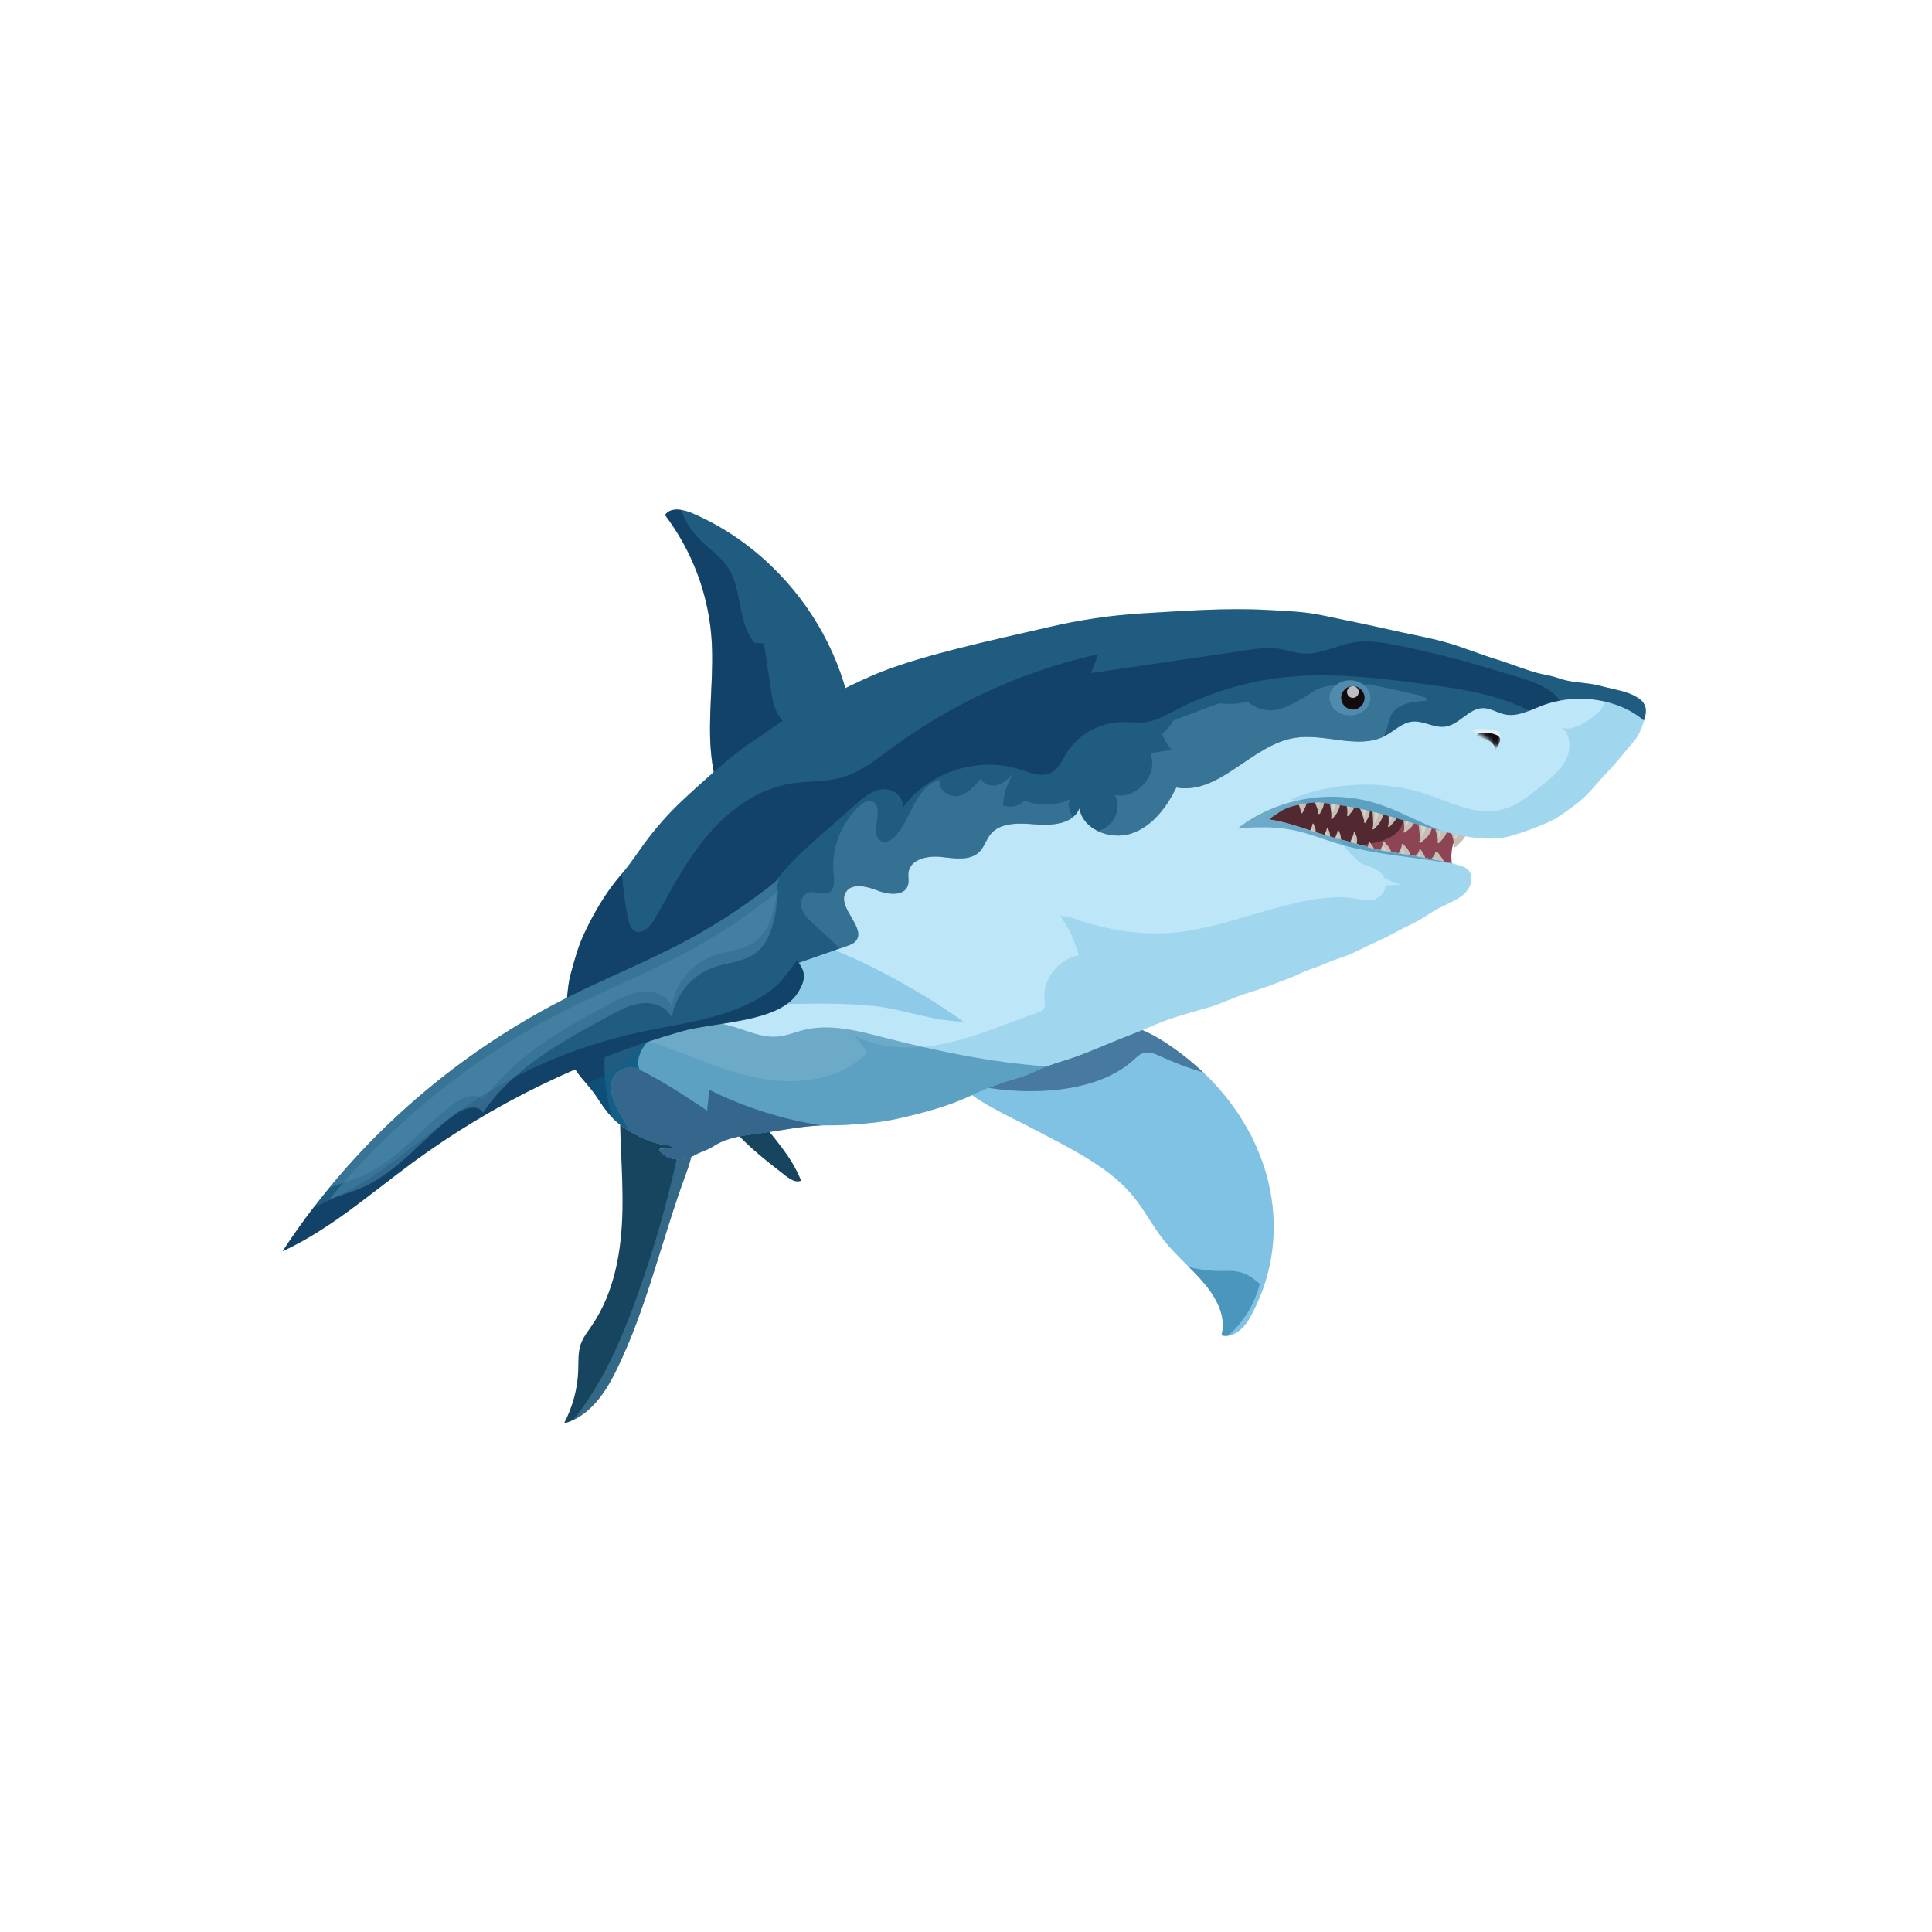 <svg width="500" height="500" viewBox="0 0 500 500" fill="none" xmlns="http://www.w3.org/2000/svg">
<path d="M145.95 368.381C146.767 368.169 147.539 367.882 148.281 367.534C153.518 365.097 157.06 359.723 159.572 354.471C167.353 338.639 171.273 320.732 177.358 304.234C179.462 298.527 180.491 294.516 177.161 289.537C176.949 289.219 176.722 288.901 176.48 288.583C173.997 285.329 161.026 272.206 160.556 282.074C160.072 292.458 161.298 302.856 161.086 313.255C160.874 323.654 159.073 334.385 153.17 343.043C152.141 344.557 150.99 346.01 150.354 347.72C149.552 349.915 149.719 352.322 149.643 354.653C149.477 359.406 148.205 364.143 145.95 368.381Z" fill="#17445E"/>
<path opacity="0.52" d="M148.281 367.534C153.518 365.097 157.06 359.724 159.572 354.472C167.352 338.639 171.273 320.733 177.358 304.234C179.461 298.528 180.491 294.517 177.161 289.537C176.071 292.579 175.874 296.5 175.466 298.437C172.665 311.454 168.957 324.29 164.386 336.823C160.435 347.66 155.546 358.634 148.281 367.534Z" fill="#4E8BAC"/>
<path d="M203.074 304.113C204.391 305.158 205.995 306.202 207.312 305.551C204.815 299.118 199.986 294.214 195.899 288.886C192.403 284.33 189.678 279.29 186.833 274.249C179.204 286.495 194.749 297.529 203.074 304.113Z" fill="#17445E"/>
<path d="M247.741 279.986C251.041 284.421 262.408 289.522 266.359 291.611C275.97 296.712 286.384 301.51 292.878 309.123C293.301 309.623 293.71 310.122 294.104 310.637C296.692 314.043 298.599 317.721 301.293 321.081C304.457 325.047 308.665 328.498 311.889 332.433C315.128 336.369 317.398 341.061 316.112 345.587C316.717 345.738 317.292 345.753 317.852 345.677C320.229 345.359 322.181 343.286 323.241 341.439C335.138 320.672 330.037 295.213 311.45 277.549C308.937 275.157 306.182 272.917 303.185 270.844C299.401 268.225 295.118 265.803 290.108 264.895C289.033 264.698 287.943 264.577 286.868 264.517C281.404 264.214 275.849 265.501 270.673 267.014C264.361 268.846 258.231 271.04 252.343 273.553C251.404 273.947 250.481 274.355 249.558 274.764C246.409 276.156 246.273 278.003 247.741 279.986Z" fill="#7FC2E3"/>
<path opacity="0.34" d="M252.297 273.538C264.951 281.212 277.318 289.159 288.882 297.726C292.393 300.329 296.071 303.402 296.041 307.11C296.026 308.397 295.254 309.653 294.104 310.622C296.692 314.027 298.599 317.706 301.293 321.066C303.185 323.442 305.456 325.637 307.666 327.847C309.149 329.33 310.602 330.844 311.889 332.418C315.128 336.353 317.398 341.046 316.112 345.571C316.717 345.723 317.292 345.738 317.852 345.662C322 341.999 324.694 337.352 325.95 332.615C325.981 332.494 326.011 332.357 326.041 332.236C327.736 325.41 326.813 318.356 325.299 311.485C324.482 307.746 323.468 303.977 321.213 300.586C318.382 296.318 313.751 292.882 309.225 289.537C307.666 288.387 305.986 286.949 306.379 285.344C306.606 284.436 307.484 283.694 307.802 282.801C308.498 280.834 306.364 278.987 304.396 277.564C299.78 274.249 295.163 270.934 290.547 267.604C289.593 266.908 288.231 265.652 286.823 264.502C281.359 264.199 275.804 265.485 270.627 266.999C264.315 268.846 258.17 271.025 252.297 273.538Z" fill="#7FC2E3"/>
<path opacity="0.45" d="M311.874 332.433C315.113 336.368 317.383 341.061 316.097 345.586C316.702 345.738 317.277 345.753 317.837 345.677C321.985 342.014 324.679 337.367 325.935 332.63C325.965 332.509 325.996 332.372 326.026 332.251C324.558 331.056 323.135 329.814 321.031 329.254C319.139 328.755 317.08 328.937 315.083 328.921C312.509 328.891 310.027 328.513 307.635 327.892C309.119 329.345 310.572 330.844 311.874 332.433Z" fill="#0B608D"/>
<path opacity="0.45" d="M247.741 279.986C250.557 280.637 253.387 281.197 256.278 281.621C269.507 283.588 285.007 282.075 293.483 274.219C294.255 273.492 295.057 272.675 296.253 272.448C297.691 272.16 299.129 272.811 300.4 273.402C303.715 274.946 307.469 276.384 311.404 277.549C308.892 275.157 306.137 272.917 303.14 270.844C299.356 268.225 295.072 265.803 290.062 264.895C288.988 264.698 287.898 264.577 286.823 264.517C281.359 264.214 275.804 265.501 270.627 267.014C264.315 268.846 258.185 271.04 252.297 273.553C251.359 273.947 250.435 274.355 249.512 274.764C246.409 276.156 246.273 278.003 247.741 279.986Z" fill="#05234D"/>
<path d="M381.289 214.673C381.728 214.673 382.166 214.673 382.605 214.673C381.364 214.703 380.29 214.522 379.079 215.082C376.278 216.384 375.734 218.715 375.612 221.56C375.567 222.786 376.051 224.663 375.567 225.783C375.083 226.903 372.767 227.085 371.753 227.161C370.057 227.282 368.392 226.903 366.727 226.585C364.412 226.146 362.111 225.647 359.81 225.102C355.542 224.073 351.47 222.483 347.262 221.242C342.994 219.986 338.68 218.942 334.563 217.261C330.522 215.612 326.889 213.538 323.029 211.57C322.242 211.177 319.411 210.238 319.427 209.133C319.427 208.8 319.669 208.634 319.896 208.407C320.789 207.499 322.469 206.817 323.574 206.167C327.252 203.987 331.172 202.837 335.229 201.58C339.452 200.279 343.751 198.992 348.216 199.022C351.727 199.053 355.3 199.673 358.736 200.294C362.277 200.929 365.365 202.625 368.589 204.093C371.844 205.576 374.78 207.12 377.55 209.345C378.413 210.026 379.094 210.798 379.351 211.888C379.185 211.873 379.124 211.767 381.289 214.673Z" fill="#8D4555"/>
<path d="M362.156 209.557C362.595 210.208 362.974 210.919 363.08 211.691C363.185 212.463 362.974 213.265 362.61 213.962C361.142 216.822 357.525 217.806 354.301 218.382C348.942 219.35 343.478 220.016 338.074 219.441C332.671 218.866 327.267 216.974 323.301 213.341C322.999 213.069 322.681 212.736 322.666 212.327C322.651 211.964 322.862 211.631 323.09 211.328C326.631 206.636 332.807 204.668 338.68 203.563C347.035 201.989 356.965 201.777 362.156 209.557Z" fill="#522831"/>
<path d="M376.188 219.063C376.112 218.942 376.263 218.533 376.263 218.382C376.218 217.489 375.915 216.596 375.643 215.718C375.325 214.688 375.113 213.629 374.386 212.66C374.069 212.236 373.69 211.843 373.297 211.434C373.932 211.162 374.856 210.829 375.764 210.602C375.839 210.602 375.9 210.617 375.976 210.617C377.262 210.738 378.503 210.98 379.775 211.146C379.896 211.722 379.896 212.327 379.972 212.842C380.214 214.688 379.472 216.823 377.58 218.366C377.414 218.503 376.596 219.653 376.188 219.063Z" fill="#C7BFB4"/>
<path d="M376.521 216.792C376.627 215.839 376.415 214.9 376.112 213.962C375.779 212.933 375.158 211.949 374.417 210.995C374.84 210.844 375.295 210.708 375.764 210.602C375.839 210.602 375.9 210.617 375.976 210.617C376.233 210.647 376.475 210.662 376.732 210.708C377.323 211.797 377.61 212.963 377.626 214.083C377.641 215.067 377.414 216.02 376.854 216.944C376.793 217.034 376.793 217.14 376.627 217.186C376.521 217.08 376.505 216.913 376.521 216.792Z" fill="#D8D3CB"/>
<path d="M372.055 218.064C371.995 217.973 372.116 217.64 372.101 217.519C372.07 216.792 371.859 216.081 371.662 215.369C371.435 214.537 371.299 213.689 370.784 212.902C370.557 212.569 370.3 212.236 370.027 211.918C370.481 211.691 371.117 211.434 371.753 211.252C371.798 211.252 371.859 211.252 371.904 211.267C372.797 211.358 373.675 211.555 374.568 211.706C374.659 212.16 374.659 212.66 374.704 213.069C374.871 214.567 374.356 216.277 373.024 217.519C372.918 217.625 372.343 218.548 372.055 218.064Z" fill="#C7BFB4"/>
<path d="M372.298 216.247C372.373 215.475 372.222 214.718 372.01 213.962C371.783 213.129 371.344 212.342 370.829 211.57C371.132 211.449 371.45 211.343 371.768 211.252C371.813 211.252 371.874 211.252 371.919 211.267C372.101 211.282 372.267 211.313 372.449 211.328C372.858 212.206 373.069 213.144 373.085 214.052C373.1 214.839 372.933 215.611 372.54 216.353C372.494 216.429 372.494 216.52 372.373 216.55C372.298 216.474 372.282 216.353 372.298 216.247Z" fill="#D8D3CB"/>
<path d="M367.287 217.973C367.242 217.867 367.409 217.564 367.424 217.443C367.514 216.716 367.409 215.99 367.333 215.248C367.242 214.385 367.242 213.538 366.848 212.675C366.682 212.312 366.47 211.948 366.258 211.585C366.743 211.434 367.409 211.267 368.075 211.177C368.12 211.192 368.165 211.192 368.226 211.207C369.104 211.434 369.936 211.767 370.784 212.039C370.799 212.509 370.723 212.993 370.693 213.402C370.617 214.9 369.83 216.52 368.332 217.549C368.211 217.655 367.499 218.487 367.287 217.973Z" fill="#C7BFB4"/>
<path d="M367.802 216.202C367.999 215.445 367.969 214.688 367.878 213.901C367.787 213.053 367.469 212.191 367.091 211.358C367.408 211.282 367.741 211.222 368.074 211.177C368.12 211.192 368.165 211.192 368.226 211.207C368.392 211.252 368.574 211.298 368.74 211.358C369.013 212.281 369.058 213.25 368.937 214.143C368.831 214.93 368.544 215.657 368.029 216.338C367.984 216.414 367.953 216.489 367.832 216.504C367.772 216.429 367.787 216.293 367.802 216.202Z" fill="#D8D3CB"/>
<path d="M363.246 215.309C363.201 215.203 363.367 214.9 363.382 214.779C363.473 214.052 363.367 213.326 363.292 212.584C363.201 211.721 363.201 210.874 362.807 210.011C362.641 209.648 362.429 209.284 362.217 208.921C362.701 208.77 363.367 208.603 364.033 208.512C364.079 208.528 364.124 208.528 364.185 208.543C365.062 208.77 365.895 209.103 366.743 209.375C366.758 209.844 366.682 210.329 366.652 210.737C366.576 212.236 365.789 213.856 364.29 214.885C364.169 214.991 363.458 215.823 363.246 215.309Z" fill="#C7BFB4"/>
<path d="M363.761 213.538C363.958 212.781 363.927 212.024 363.836 211.237C363.746 210.389 363.428 209.527 363.049 208.694C363.367 208.618 363.7 208.558 364.033 208.512C364.079 208.528 364.124 208.528 364.185 208.543C364.351 208.588 364.533 208.634 364.699 208.694C364.972 209.617 365.017 210.586 364.896 211.479C364.79 212.266 364.502 212.993 363.988 213.674C363.942 213.75 363.912 213.825 363.791 213.84C363.73 213.78 363.746 213.644 363.761 213.538Z" fill="#D8D3CB"/>
<path d="M359.22 213.901C359.19 213.795 359.326 213.492 359.341 213.356C359.432 212.629 359.371 211.903 359.341 211.176C359.295 210.329 359.311 209.466 359.038 208.633C358.917 208.27 358.751 207.922 358.599 207.574C358.993 207.407 359.538 207.226 360.067 207.12C360.113 207.135 360.143 207.135 360.189 207.15C360.885 207.347 361.536 207.649 362.217 207.892C362.217 208.361 362.141 208.845 362.111 209.254C362.005 210.752 361.324 212.387 360.083 213.447C359.977 213.568 359.371 214.415 359.22 213.901Z" fill="#C7BFB4"/>
<path d="M359.704 212.13C359.886 211.373 359.886 210.616 359.84 209.844C359.795 208.997 359.568 208.164 359.28 207.347C359.538 207.271 359.81 207.195 360.082 207.135C360.128 207.15 360.158 207.15 360.204 207.165C360.34 207.21 360.476 207.256 360.612 207.301C360.794 208.225 360.809 209.178 360.673 210.071C360.552 210.858 360.31 211.585 359.886 212.281C359.84 212.357 359.825 212.432 359.719 212.463C359.659 212.357 359.674 212.221 359.704 212.13Z" fill="#D8D3CB"/>
<path d="M371.465 220.455C371.359 220.516 371.42 220.834 371.374 220.939C371.132 221.53 370.633 222.044 370.179 222.559C369.634 223.164 369.195 223.815 368.286 224.254C367.893 224.436 367.439 224.602 366.985 224.754C367.53 225.147 368.317 225.647 369.134 226.071C369.21 226.086 369.27 226.101 369.346 226.131C370.587 226.449 371.828 226.661 373.07 226.933C373.312 226.585 373.463 226.177 373.645 225.844C374.296 224.663 374.084 222.983 372.646 221.363C372.51 221.212 371.995 220.168 371.465 220.455Z" fill="#C7BFB4"/>
<path d="M371.268 222.09C371.147 222.771 370.739 223.346 370.224 223.891C369.679 224.481 368.847 224.966 367.938 225.39C368.302 225.617 368.71 225.859 369.119 226.071C369.195 226.086 369.255 226.101 369.331 226.131C369.573 226.192 369.815 226.252 370.057 226.298C370.875 225.738 371.42 225.026 371.692 224.285C371.934 223.619 371.934 222.907 371.617 222.105C371.586 222.029 371.601 221.954 371.45 221.863C371.329 221.893 371.283 221.999 371.268 222.09Z" fill="#D8D3CB"/>
<path d="M367.333 219.865C367.257 219.91 367.287 220.167 367.257 220.258C367.06 220.742 366.697 221.166 366.349 221.59C365.94 222.09 365.607 222.619 364.941 222.998C364.654 223.164 364.321 223.3 363.988 223.437C364.366 223.724 364.911 224.103 365.471 224.421C365.517 224.436 365.562 224.451 365.622 224.466C366.5 224.678 367.378 224.814 368.241 224.996C368.423 224.708 368.544 224.375 368.68 224.118C369.179 223.149 369.089 221.832 368.12 220.591C368.044 220.425 367.711 219.622 367.333 219.865Z" fill="#C7BFB4"/>
<path d="M367.121 221.166C367.015 221.711 366.697 222.18 366.319 222.634C365.91 223.119 365.305 223.527 364.639 223.891C364.896 224.057 365.168 224.239 365.456 224.405C365.501 224.42 365.547 224.435 365.607 224.451C365.774 224.496 365.955 224.526 366.122 224.572C366.712 224.102 367.121 223.527 367.348 222.922C367.545 222.392 367.56 221.817 367.363 221.196C367.348 221.136 367.363 221.075 367.257 221.015C367.182 221.015 367.136 221.09 367.121 221.166Z" fill="#D8D3CB"/>
<path d="M362.777 218.457C362.716 218.518 362.792 218.775 362.777 218.866C362.686 219.38 362.429 219.85 362.187 220.319C361.899 220.879 361.702 221.454 361.142 221.908C360.9 222.105 360.612 222.287 360.325 222.468C360.749 222.726 361.339 223.043 361.96 223.301C362.005 223.301 362.05 223.316 362.111 223.316C362.989 223.422 363.852 223.467 364.729 223.543C364.851 223.225 364.881 222.877 364.972 222.589C365.244 221.545 364.881 220.213 363.685 219.047C363.579 218.957 363.095 218.17 362.777 218.457Z" fill="#C7BFB4"/>
<path d="M362.868 219.819C362.883 220.395 362.686 220.894 362.414 221.409C362.126 221.954 361.627 222.438 361.082 222.892C361.369 223.043 361.672 223.18 361.975 223.316C362.02 223.316 362.065 223.331 362.126 223.331C362.293 223.346 362.474 223.376 362.641 223.391C363.11 222.847 363.382 222.211 363.458 221.56C363.534 220.985 363.428 220.41 363.11 219.789C363.08 219.729 363.08 219.668 362.974 219.607C362.883 219.653 362.868 219.744 362.868 219.819Z" fill="#D8D3CB"/>
<path d="M357.903 217.897C357.842 217.958 357.918 218.215 357.903 218.306C357.812 218.82 357.555 219.29 357.313 219.759C357.025 220.319 356.828 220.894 356.268 221.348C356.026 221.545 355.738 221.727 355.451 221.908C355.875 222.165 356.465 222.483 357.086 222.741C357.131 222.741 357.176 222.756 357.237 222.756C358.115 222.862 358.978 222.907 359.856 222.983C359.977 222.665 360.007 222.317 360.098 222.029C360.37 220.985 360.007 219.653 358.811 218.487C358.705 218.381 358.221 217.609 357.903 217.897Z" fill="#C7BFB4"/>
<path d="M357.994 219.244C358.009 219.82 357.812 220.319 357.54 220.834C357.252 221.379 356.753 221.863 356.208 222.317C356.495 222.468 356.798 222.605 357.101 222.741C357.146 222.741 357.192 222.756 357.252 222.756C357.419 222.771 357.6 222.801 357.767 222.817C358.236 222.272 358.508 221.636 358.599 220.985C358.675 220.41 358.569 219.835 358.251 219.214C358.221 219.154 358.221 219.093 358.115 219.032C358.009 219.078 357.994 219.169 357.994 219.244Z" fill="#D8D3CB"/>
<path d="M354.179 217.942C354.134 218.003 354.195 218.26 354.179 218.351C354.104 218.866 353.877 219.35 353.68 219.834C353.438 220.394 353.271 220.985 352.802 221.469C352.605 221.681 352.363 221.863 352.136 222.059C352.469 222.302 352.938 222.589 353.423 222.816C353.468 222.816 353.498 222.831 353.544 222.831C354.255 222.907 354.951 222.907 355.648 222.953C355.754 222.635 355.784 222.287 355.86 221.999C356.102 220.955 355.829 219.638 354.906 218.533C354.815 218.412 354.452 217.64 354.179 217.942Z" fill="#C7BFB4"/>
<path d="M354.225 219.29C354.225 219.85 354.058 220.379 353.831 220.894C353.589 221.454 353.18 221.954 352.726 222.423C352.953 222.559 353.196 222.695 353.438 222.801C353.483 222.801 353.513 222.816 353.559 222.816C353.695 222.831 353.831 222.847 353.968 222.847C354.361 222.287 354.588 221.636 354.664 220.985C354.74 220.41 354.664 219.834 354.422 219.244C354.391 219.184 354.406 219.123 354.316 219.078C354.24 219.123 354.225 219.214 354.225 219.29Z" fill="#D8D3CB"/>
<path d="M350.38 215.415C350.335 215.475 350.335 215.702 350.32 215.793C350.184 216.277 349.956 216.762 349.745 217.231C349.487 217.791 349.275 218.351 348.867 218.866C348.685 219.093 348.503 219.289 348.307 219.501C348.518 219.668 348.806 219.88 349.124 220.031C349.154 220.031 349.185 220.031 349.2 220.031C349.699 220.001 350.199 219.91 350.698 219.849C350.819 219.547 350.895 219.214 350.986 218.926C351.319 217.927 351.319 216.747 350.819 215.854C350.759 215.748 350.607 215.097 350.38 215.415Z" fill="#C7BFB4"/>
<path d="M350.214 216.656C350.123 217.186 349.926 217.685 349.684 218.185C349.427 218.729 349.063 219.259 348.655 219.759C348.791 219.85 348.942 219.94 349.109 220.016C349.139 220.016 349.169 220.016 349.185 220.016C349.275 220.016 349.381 220.001 349.472 219.986C349.835 219.411 350.093 218.775 350.259 218.169C350.395 217.64 350.426 217.11 350.35 216.58C350.335 216.535 350.35 216.474 350.289 216.444C350.244 216.504 350.214 216.595 350.214 216.656Z" fill="#D8D3CB"/>
<path d="M346.187 214.93C346.142 214.991 346.142 215.218 346.127 215.309C345.991 215.793 345.764 216.278 345.552 216.747C345.294 217.307 345.083 217.867 344.674 218.381C344.492 218.609 344.311 218.805 344.114 219.017C344.326 219.184 344.613 219.396 344.931 219.547C344.961 219.547 344.992 219.547 345.007 219.547C345.506 219.517 346.006 219.426 346.505 219.365C346.626 219.063 346.702 218.73 346.793 218.442C347.126 217.443 347.126 216.262 346.626 215.369C346.581 215.263 346.415 214.613 346.187 214.93Z" fill="#C7BFB4"/>
<path d="M346.021 216.172C345.93 216.701 345.733 217.201 345.491 217.7C345.234 218.245 344.871 218.775 344.462 219.275C344.598 219.365 344.75 219.456 344.916 219.532C344.946 219.532 344.977 219.532 344.992 219.532C345.083 219.532 345.189 219.517 345.279 219.502C345.643 218.926 345.9 218.291 346.066 217.685C346.203 217.155 346.233 216.626 346.157 216.096C346.142 216.051 346.157 215.99 346.097 215.96C346.051 216.005 346.021 216.096 346.021 216.172Z" fill="#D8D3CB"/>
<path d="M343.387 214.295C343.342 214.355 343.342 214.582 343.327 214.673C343.191 215.157 342.964 215.642 342.752 216.111C342.494 216.671 342.282 217.231 341.874 217.746C341.692 217.973 341.51 218.169 341.314 218.381C341.526 218.548 341.813 218.76 342.131 218.911C342.161 218.911 342.192 218.911 342.207 218.911C342.706 218.881 343.206 218.79 343.705 218.729C343.826 218.427 343.902 218.094 343.993 217.806C344.326 216.807 344.326 215.627 343.826 214.733C343.781 214.643 343.63 213.992 343.387 214.295Z" fill="#C7BFB4"/>
<path d="M343.221 215.536C343.13 216.065 342.933 216.565 342.691 217.064C342.434 217.609 342.071 218.139 341.662 218.639C341.798 218.729 341.949 218.82 342.116 218.896C342.146 218.896 342.177 218.896 342.192 218.896C342.282 218.896 342.388 218.881 342.479 218.866C342.843 218.29 343.1 217.655 343.266 217.049C343.403 216.519 343.433 215.99 343.357 215.46C343.342 215.415 343.357 215.354 343.297 215.324C343.266 215.384 343.236 215.475 343.221 215.536Z" fill="#D8D3CB"/>
<path d="M339.679 213.22C339.633 213.281 339.633 213.508 339.618 213.598C339.482 214.083 339.255 214.567 339.043 215.036C338.786 215.596 338.574 216.156 338.165 216.671C337.999 216.898 337.802 217.095 337.605 217.307C337.817 217.473 338.105 217.685 338.423 217.837C338.453 217.837 338.483 217.837 338.498 217.837C338.998 217.806 339.497 217.715 339.997 217.655C340.118 217.352 340.194 217.019 340.284 216.732C340.617 215.733 340.617 214.552 340.118 213.659C340.072 213.553 339.906 212.902 339.679 213.22Z" fill="#C7BFB4"/>
<path d="M339.512 214.461C339.422 214.991 339.225 215.49 338.983 215.99C338.725 216.535 338.362 217.065 337.953 217.564C338.09 217.655 338.241 217.746 338.407 217.821C338.438 217.821 338.468 217.821 338.483 217.821C338.574 217.821 338.68 217.806 338.771 217.791C339.134 217.216 339.391 216.58 339.558 215.975C339.694 215.445 339.724 214.915 339.649 214.385C339.633 214.34 339.649 214.28 339.588 214.249C339.543 214.31 339.528 214.385 339.512 214.461Z" fill="#D8D3CB"/>
<path d="M355.209 214.506C355.178 214.4 355.315 214.098 355.33 213.961C355.421 213.235 355.36 212.508 355.33 211.782C355.284 210.934 355.3 210.071 355.027 209.239C354.906 208.876 354.74 208.528 354.588 208.179C354.982 208.013 355.527 207.831 356.056 207.725C356.102 207.74 356.132 207.74 356.177 207.756C356.874 207.952 357.525 208.255 358.206 208.497C358.206 208.967 358.13 209.451 358.1 209.86C357.994 211.358 357.313 212.993 356.072 214.052C355.95 214.158 355.36 215.006 355.209 214.506Z" fill="#C7BFB4"/>
<path d="M355.678 212.735C355.86 211.979 355.86 211.222 355.814 210.45C355.769 209.602 355.542 208.77 355.254 207.952C355.511 207.877 355.784 207.801 356.056 207.74C356.102 207.756 356.132 207.756 356.177 207.771C356.314 207.816 356.45 207.862 356.586 207.907C356.768 208.83 356.783 209.784 356.647 210.677C356.526 211.464 356.283 212.191 355.86 212.887C355.814 212.962 355.799 213.038 355.693 213.068C355.648 212.962 355.663 212.826 355.678 212.735Z" fill="#D8D3CB"/>
<path d="M353.059 212.887C352.999 212.796 353.044 212.463 353.014 212.342C352.878 211.63 352.605 210.949 352.348 210.268C352.045 209.466 351.803 208.649 351.288 207.937C351.061 207.634 350.804 207.347 350.547 207.059C350.865 206.787 351.334 206.454 351.818 206.197C351.864 206.197 351.894 206.197 351.939 206.197C352.666 206.181 353.392 206.287 354.104 206.318C354.24 206.757 354.316 207.241 354.406 207.65C354.755 209.103 354.603 210.859 353.756 212.236C353.665 212.342 353.362 213.326 353.059 212.887Z" fill="#C7BFB4"/>
<path d="M352.969 211.055C352.908 210.283 352.681 209.557 352.408 208.83C352.106 208.043 351.637 207.301 351.107 206.605C351.319 206.454 351.561 206.302 351.803 206.181C351.848 206.181 351.879 206.181 351.924 206.181C352.06 206.181 352.212 206.181 352.348 206.181C352.802 206.999 353.105 207.907 353.256 208.8C353.392 209.587 353.362 210.359 353.165 211.146C353.15 211.222 353.15 211.313 353.059 211.358C353.014 211.282 352.984 211.146 352.969 211.055Z" fill="#D8D3CB"/>
<path d="M348.624 211.07C348.579 210.98 348.7 210.647 348.7 210.525C348.73 209.799 348.609 209.072 348.503 208.361C348.382 207.513 348.322 206.666 347.958 205.863C347.807 205.515 347.61 205.182 347.414 204.849C347.792 204.653 348.307 204.426 348.836 204.274C348.882 204.274 348.912 204.289 348.957 204.289C349.669 204.426 350.35 204.668 351.046 204.849C351.076 205.319 351.046 205.803 351.061 206.212C351.092 207.71 350.562 209.39 349.427 210.571C349.351 210.662 348.836 211.57 348.624 211.07Z" fill="#C7BFB4"/>
<path d="M348.942 209.269C349.048 208.497 348.988 207.74 348.867 206.968C348.73 206.136 348.443 205.319 348.08 204.516C348.322 204.41 348.594 204.32 348.851 204.244C348.897 204.244 348.927 204.259 348.973 204.259C349.109 204.289 349.245 204.32 349.381 204.35C349.654 205.243 349.745 206.196 349.699 207.105C349.654 207.892 349.472 208.649 349.109 209.375C349.079 209.451 349.063 209.526 348.973 209.572C348.927 209.496 348.927 209.36 348.942 209.269Z" fill="#D8D3CB"/>
<path d="M344.477 211.857C344.432 211.767 344.553 211.434 344.553 211.313C344.583 210.586 344.462 209.859 344.356 209.148C344.235 208.3 344.174 207.453 343.811 206.651C343.66 206.302 343.463 205.969 343.266 205.636C343.645 205.44 344.159 205.213 344.689 205.061C344.734 205.061 344.765 205.076 344.81 205.076C345.521 205.213 346.203 205.455 346.899 205.636C346.929 206.106 346.899 206.59 346.914 206.999C346.944 208.497 346.414 210.177 345.279 211.358C345.188 211.464 344.674 212.357 344.477 211.857Z" fill="#C7BFB4"/>
<path d="M344.78 210.056C344.886 209.284 344.825 208.527 344.704 207.756C344.568 206.923 344.28 206.106 343.917 205.303C344.159 205.198 344.432 205.107 344.689 205.031C344.734 205.031 344.765 205.046 344.81 205.046C344.946 205.076 345.083 205.107 345.219 205.137C345.491 206.03 345.582 206.984 345.537 207.892C345.491 208.679 345.31 209.436 344.946 210.162C344.916 210.238 344.901 210.314 344.81 210.359C344.765 210.283 344.765 210.162 344.78 210.056Z" fill="#D8D3CB"/>
<path d="M341.193 210.586C341.132 210.495 341.162 210.147 341.132 210.011C340.965 209.269 340.648 208.558 340.345 207.861C339.997 207.029 339.709 206.181 339.104 205.455C338.846 205.137 338.559 204.849 338.256 204.562C338.604 204.259 339.104 203.896 339.634 203.608C339.679 203.608 339.724 203.593 339.77 203.593C340.572 203.548 341.359 203.623 342.161 203.638C342.328 204.092 342.419 204.607 342.54 205.031C342.963 206.545 342.842 208.406 341.949 209.874C341.859 209.996 341.541 211.04 341.193 210.586Z" fill="#C7BFB4"/>
<path d="M341.041 208.664C340.95 207.861 340.693 207.105 340.36 206.348C339.997 205.53 339.467 204.774 338.877 204.062C339.119 203.896 339.376 203.729 339.633 203.578C339.679 203.578 339.724 203.563 339.77 203.563C339.921 203.548 340.088 203.548 340.239 203.548C340.769 204.395 341.117 205.334 341.314 206.257C341.48 207.074 341.48 207.892 341.283 208.724C341.268 208.815 341.268 208.891 341.177 208.951C341.087 208.906 341.056 208.77 341.041 208.664Z" fill="#D8D3CB"/>
<path d="M336.682 210.374C336.621 210.283 336.652 209.935 336.621 209.799C336.455 209.057 336.137 208.346 335.834 207.649C335.486 206.817 335.199 205.969 334.593 205.243C334.336 204.925 334.048 204.637 333.745 204.35C334.094 204.047 334.593 203.684 335.123 203.396C335.168 203.396 335.214 203.381 335.259 203.381C336.061 203.336 336.848 203.411 337.651 203.426C337.817 203.881 337.908 204.395 338.029 204.819C338.453 206.333 338.332 208.194 337.439 209.663C337.348 209.769 337.03 210.828 336.682 210.374Z" fill="#C7BFB4"/>
<path d="M336.546 208.452C336.455 207.65 336.198 206.893 335.865 206.136C335.501 205.319 334.972 204.562 334.381 203.85C334.623 203.684 334.881 203.517 335.138 203.366C335.183 203.366 335.229 203.351 335.274 203.351C335.426 203.336 335.592 203.336 335.743 203.336C336.273 204.183 336.621 205.122 336.818 206.045C336.985 206.862 336.985 207.68 336.788 208.512C336.773 208.603 336.773 208.679 336.682 208.739C336.591 208.694 336.546 208.558 336.546 208.452Z" fill="#D8D3CB"/>
<path d="M147.66 274.355C148.447 276.444 149.81 278.154 151.248 279.819C151.429 280.031 151.611 280.243 151.777 280.44C152.701 281.515 153.609 282.589 154.396 283.785C156.5 287.009 158.392 289.779 161.692 291.943C162.055 292.171 162.418 292.413 162.797 292.64C165.445 294.244 168.488 295.652 171.5 296.212C172.075 296.318 173.922 296.197 173.861 297.06C173.755 297.075 173.649 297.105 173.543 297.12C170.228 297.135 170.289 297.438 171.076 298.225C171.576 298.725 172.181 299.209 172.817 299.497C174.285 300.178 175.92 300.117 177.479 299.845C178.72 299.633 179.507 299.012 180.627 298.497C181.944 297.892 183.321 297.483 184.547 296.681C188.347 294.184 192.721 293.82 197.141 293.215C202.862 292.428 208.659 291.141 214.457 291.217C217.726 291.247 221.086 290.99 224.341 290.702C227.186 290.46 229.971 290.036 232.741 289.401C239.008 287.978 245.395 286.283 251.207 283.543C253.902 282.271 256.611 281.197 259.426 280.183C261.546 279.426 263.74 278.972 265.829 278.124C267.297 277.534 268.72 276.807 270.188 276.217C270.415 276.126 270.642 276.035 270.869 275.96C273.579 274.961 276.394 274.219 279.104 273.205C282.842 271.797 286.52 270.208 290.214 268.709C292.832 267.665 295.481 266.696 298.039 265.546C302.746 263.427 307.832 262.125 312.797 260.687C316.248 259.688 319.442 258.008 322.878 256.964C325.194 256.267 327.343 255.526 329.598 254.663C330.976 254.133 332.368 253.588 333.761 253.089C335.441 252.468 336.97 251.575 338.665 251C340.239 250.455 341.828 249.865 343.342 249.199C345.446 248.275 347.656 247.7 349.76 246.777C351.909 245.838 353.968 244.703 356.132 243.75C358.024 242.917 359.84 241.933 361.657 240.965C364.048 239.678 366.591 238.649 368.862 237.15C370.269 236.212 371.692 235.334 373.221 234.577C375.703 233.336 379.003 232.155 380.244 229.537C381.243 227.418 380.91 225.056 378.488 224.239C377.762 223.997 377.035 223.77 376.294 223.573H376.278C373.039 222.695 369.634 222.196 366.379 221.56C362.202 220.743 357.858 220.394 353.786 219.153C351.379 218.412 348.942 217.776 346.505 217.11C345.612 216.868 344.719 216.625 343.811 216.368C338.846 214.976 333.851 212.872 328.751 212.13C328.751 211.525 329.719 211.176 330.158 210.843C331.43 209.89 332.535 209.224 334.094 208.77C335.335 208.406 336.697 208.089 338.059 207.877C339.073 207.725 340.088 207.619 341.071 207.634C342.782 207.65 344.462 208.058 346.142 208.27C355.466 209.451 364.215 212.796 373.266 215.097C374.417 215.399 375.582 215.672 376.763 215.929C381.379 216.928 386.465 217.594 391.097 216.277C394.306 215.369 397.53 214.113 400.587 212.796C403.236 211.646 405.658 209.738 407.943 208.028C411.046 205.697 413.165 202.715 415.829 199.96C418.297 197.418 420.446 194.572 422.777 191.908C424.079 190.409 424.745 188.729 425.35 186.868C425.396 186.731 425.441 186.58 425.486 186.444C425.88 185.218 426.243 183.931 425.789 182.72C425.35 181.509 424.563 180.949 423.473 180.298C421.369 179.027 418.569 178.543 416.147 177.967C415.92 177.907 415.693 177.861 415.466 177.801C413.877 177.377 412.424 177.029 410.774 176.847C408.988 176.651 407.141 176.469 405.37 176.075C404.25 175.833 403.191 175.394 402.086 175.092C400.739 174.713 399.346 174.531 397.999 174.168C394.336 173.184 390.9 171.716 387.298 170.611C382.726 169.204 378.352 167.342 373.736 166.085C369.164 164.844 364.442 164.027 359.81 162.967C353.968 161.635 348.095 160.47 342.222 159.229C337.59 158.245 332.686 158.093 327.948 157.836C317.156 157.261 306.364 158.093 295.602 158.729C287.504 159.214 279.497 160.409 271.596 162.256C263.725 164.087 255.794 165.798 247.953 167.811C241.429 169.491 234.86 171.262 228.579 173.684C224.764 175.152 221.101 176.938 217.454 178.754C214.139 180.419 210.718 181.948 207.418 183.644C203.225 185.808 199.562 188.775 195.612 191.318C192.903 193.073 190.481 194.92 188.029 196.994C184.26 200.172 180.642 203.427 177.04 206.772C172.983 210.541 169.487 214.537 166.263 219.017C164.855 220.985 163.523 222.968 162.009 224.86C160.693 226.494 159.3 228.068 158.089 229.764C155.365 233.548 153.018 237.725 151.081 241.948C149.552 245.294 148.674 248.699 147.706 252.226C147.191 254.103 147.055 255.889 146.843 257.811C146.616 259.885 146.222 261.928 146.177 264.017C146.101 267.574 146.419 271.071 147.66 274.355Z" fill="#BDE7F9"/>
<path opacity="0.76" d="M226.626 260.415C234.285 261.293 241.641 264.35 249.346 264.365C240.733 258.296 231.561 252.968 221.979 248.487C216.969 246.141 211.672 243.977 206.101 243.856C201.485 243.75 196.535 245.309 193.871 248.987C193.145 249.986 192.6 251.121 191.737 252.014C190.042 253.74 187.469 254.209 185.138 254.966C182.443 255.844 177.63 259.567 181.127 261.974C182.353 262.821 189.24 260.142 191.056 260.127C202.348 260.021 215.38 259.143 226.626 260.415Z" fill="#7FC2E3"/>
<path opacity="0.45" d="M400.587 212.857C403.236 211.707 405.658 209.799 407.944 208.089C411.046 205.758 413.166 202.776 415.83 200.021C418.297 197.478 420.446 194.633 422.777 191.969C424.079 190.47 424.745 188.79 425.35 186.928C425.396 186.792 425.441 186.641 425.486 186.505C425.88 185.279 426.243 183.992 425.789 182.781C425.35 181.57 424.563 181.01 423.473 180.359C421.369 179.088 418.569 178.603 416.147 178.028C416.132 179.845 415.83 181.646 414.376 183.538C412.984 185.369 406.627 190.062 403.993 188.064C406.415 189.895 406.687 193.543 405.431 196.268C404.175 199.007 401.768 201.035 399.437 202.973C395.895 205.924 392.126 208.982 387.54 209.769C381.5 210.813 375.643 207.741 369.846 205.758C358.327 201.807 345.31 202.201 334.063 206.848C335.411 207.196 336.742 207.559 338.09 207.922C339.104 207.771 340.118 207.665 341.102 207.68C342.812 207.695 344.492 208.104 346.172 208.316C356.707 209.648 366.47 213.735 376.793 215.975C381.41 216.974 386.495 217.64 391.127 216.323C394.306 215.43 397.53 214.174 400.587 212.857Z" fill="#7FC2E3"/>
<path opacity="0.45" d="M159.391 271.252C160.541 270.223 161.767 269.163 163.281 268.815C164.81 268.482 166.384 268.936 167.867 269.421C177.418 272.539 186.515 277.14 196.384 279.032C206.268 280.94 217.62 279.592 224.492 272.403C223.417 270.98 222.343 269.542 221.268 268.119C228.518 271.767 237.206 271.691 245.153 269.92C253.099 268.149 260.577 264.819 268.266 262.171C268.962 261.928 269.719 261.656 270.098 261.05C270.536 260.354 270.385 259.476 270.309 258.659C269.825 253.452 273.866 248.2 279.134 247.231C278.226 243.568 276.591 240.087 274.351 237.014C275.077 237.105 275.804 237.165 276.515 237.226C276.53 237.226 276.53 237.226 276.546 237.226C276.803 237.332 277.06 237.423 277.318 237.514C277.772 237.68 278.241 237.847 278.71 237.998C280.012 238.437 281.314 238.815 282.63 239.194C289.442 241.131 296.919 241.994 303.988 241.343C310.103 240.783 316.097 239.042 321.954 237.362C324.906 236.515 327.842 235.652 330.794 234.85C331.642 234.623 332.504 234.395 333.367 234.168C333.715 234.078 335.486 233.624 334.321 233.926C335.743 233.563 337.181 233.291 338.635 233.018C341.344 232.534 344.099 232.186 346.854 232.186C346.99 232.186 347.111 232.186 347.247 232.186C347.55 232.201 347.868 232.216 348.17 232.246C348.791 232.292 349.412 232.367 350.032 232.458C351.228 232.64 352.439 232.746 353.65 232.927C355.784 233.245 357.797 231.989 358.418 230.006C358.508 229.718 358.569 229.431 358.584 229.158C359.916 229.083 361.233 229.007 362.565 228.946C361.097 228.523 359.674 227.978 358.312 227.327C357.903 226.373 357.131 225.571 356.117 224.996C354.921 224.315 353.665 223.876 352.393 223.588C350.123 221.742 348.125 219.547 346.536 217.125C348.973 217.791 351.41 218.427 353.816 219.168C357.888 220.41 362.232 220.743 366.41 221.575C370.421 222.362 374.644 222.937 378.519 224.269C380.94 225.102 381.273 227.448 380.274 229.567C379.033 232.186 375.749 233.366 373.251 234.607C371.722 235.364 370.3 236.242 368.892 237.181C366.621 238.679 364.094 239.708 361.687 240.995C359.871 241.964 358.054 242.947 356.162 243.78C354.013 244.734 351.954 245.869 349.79 246.807C347.686 247.731 345.476 248.306 343.372 249.229C341.843 249.895 340.269 250.485 338.695 251.03C337 251.605 335.486 252.514 333.791 253.119C332.398 253.619 331.006 254.163 329.628 254.693C327.373 255.556 325.224 256.283 322.908 256.994C319.472 258.038 316.278 259.703 312.827 260.717C307.862 262.155 302.792 263.457 298.069 265.576C295.496 266.727 292.862 267.695 290.244 268.74C286.536 270.223 282.873 271.827 279.134 273.235C276.197 274.34 273.125 275.097 270.219 276.247C268.735 276.822 267.328 277.564 265.859 278.154C263.771 279.002 261.576 279.456 259.457 280.213C256.641 281.227 253.932 282.287 251.238 283.573C245.425 286.313 239.038 288.008 232.771 289.431C230.002 290.067 227.201 290.49 224.371 290.733C221.117 291.005 217.756 291.278 214.487 291.247C208.69 291.187 202.892 292.473 197.171 293.245C192.751 293.851 188.377 294.214 184.578 296.712C183.352 297.514 181.989 297.907 180.657 298.528C179.537 299.042 178.75 299.663 177.509 299.875C175.95 300.132 174.33 300.193 172.847 299.527C172.211 299.239 171.606 298.74 171.106 298.255C170.319 297.468 170.259 297.166 173.574 297.15C173.68 297.135 173.785 297.105 173.891 297.09C173.952 296.227 172.105 296.348 171.53 296.242C168.518 295.682 165.476 294.275 162.827 292.67C162.448 292.443 162.085 292.201 161.722 291.974C158.407 289.809 156.53 287.039 154.426 283.815C153.503 282.408 152.368 281.136 151.278 279.85C153.503 276.686 156.5 273.825 159.391 271.252Z" fill="#7FC2E3"/>
<path d="M183.791 191.075C184.048 199.521 185.955 208.376 191.586 214.733C191.813 215.006 192.07 215.263 192.312 215.521C193.599 216.853 195.188 218.094 197.05 218.245C198.488 218.366 199.896 217.821 201.197 217.216C212.655 211.873 220.557 201.898 220.768 190.107C220.799 188.29 220.662 186.444 220.314 184.552C217.696 170.233 210.34 156.807 199.744 146.59C193.932 140.974 187.151 136.312 179.689 133.043C179.522 132.967 179.34 132.892 179.174 132.816C178.266 132.422 177.237 132.089 176.222 131.953C174.573 131.711 172.968 131.968 172.105 133.285C179.007 142.382 183.215 153.401 184.108 164.678C184.805 173.457 183.533 182.266 183.791 191.075Z" fill="#1F5C80"/>
<path opacity="0.45" d="M183.791 191.075C184.048 199.521 185.955 208.376 191.586 214.733C196.429 205.092 202.423 195.995 209.401 187.7C207.1 189.244 203.725 188.063 202.03 185.899C200.334 183.734 199.88 180.904 199.472 178.21C198.897 174.304 198.306 170.414 197.716 166.509C196.899 166.449 196.066 166.403 195.249 166.343C190.708 160.848 192.237 152.372 188.165 146.529C186.379 143.971 183.7 142.17 181.46 139.975C178.932 137.508 177.342 134.859 176.207 131.953C174.557 131.711 172.953 131.968 172.09 133.285C178.992 142.382 183.2 153.401 184.093 164.678C184.805 173.457 183.533 182.266 183.791 191.075Z" fill="#05234D"/>
<path d="M147.66 274.355C149.053 278.048 152.246 280.531 154.381 283.785C155.652 285.738 156.863 287.539 158.346 289.128C159.3 290.157 160.39 291.096 161.676 291.943C162.04 292.171 162.403 292.413 162.781 292.64C162.327 291.535 161.752 290.445 161.162 289.431C159.406 286.404 157.469 283.013 158.392 279.653C159.194 276.747 163.538 275.173 165.551 276.883C164.219 274.174 166.369 270.405 168.912 268.24C176.086 262.125 186.409 259.779 195.642 262.019C193.977 260.733 193.311 257.826 194.431 255.813C195.975 253.058 199.26 251.787 202.287 250.727C207.297 248.987 212.292 247.231 217.302 245.49C217.908 245.278 218.513 245.066 219.119 244.855C219.906 244.582 220.723 244.279 221.313 243.689C224.613 240.359 216.485 234.971 218.861 230.959C220.36 228.417 224.28 229.34 227.05 230.445C229.835 231.55 233.982 231.974 234.936 229.204C235.329 228.068 234.936 226.812 235.133 225.632C235.693 222.317 240.143 221.393 243.564 221.772C246.984 222.15 250.98 222.862 253.417 220.485C254.734 219.199 255.203 217.307 256.354 215.884C259.018 212.645 264.058 213.023 268.296 213.371C271.505 213.628 275.35 213.356 277.666 211.494C278.407 210.904 278.998 210.162 279.361 209.224C279.77 211.842 281.601 213.84 283.993 215.021C286.672 216.353 290.032 216.656 292.893 215.672C298.311 213.81 301.929 208.845 304.427 203.805C315.643 205.803 323.907 192.695 335.153 190.939C342.782 189.743 351.213 193.906 358.054 190.652C358.236 190.576 358.418 190.485 358.584 190.379C360.885 189.138 362.853 187.049 365.456 186.762C368.347 186.444 371.132 188.472 374.008 188.063C377.701 187.549 380.123 183.265 383.847 183.265C385.799 183.265 387.54 184.506 389.447 184.9C391.611 185.354 393.731 184.733 395.835 183.916C396.955 183.477 398.075 182.978 399.18 182.554C400.602 182.009 402.116 181.6 403.675 181.313C411.168 179.935 419.735 181.57 425.426 186.459C425.819 185.233 426.183 183.946 425.729 182.735C425.29 181.524 424.503 180.964 423.413 180.314C421.112 178.936 417.964 178.482 415.406 177.816C413.816 177.392 412.363 177.044 410.713 176.862C408.927 176.666 407.081 176.484 405.31 176.091C404.19 175.848 403.13 175.409 402.025 175.107C400.678 174.728 399.286 174.547 397.938 174.183C394.275 173.199 390.839 171.731 387.237 170.626C382.666 169.219 378.292 167.357 373.675 166.101C371.117 165.404 368.498 164.844 365.895 164.299C363.836 163.876 361.793 163.452 359.765 162.983C353.922 161.651 348.049 160.485 342.176 159.244C337.545 158.26 332.641 158.109 327.903 157.851C317.111 157.276 306.319 158.109 295.557 158.744C287.459 159.229 279.452 160.424 271.551 162.271C263.68 164.103 255.748 165.813 247.908 167.826C241.384 169.506 234.815 171.277 228.533 173.699C224.719 175.167 221.056 176.953 217.408 178.77C214.093 180.435 210.673 181.963 207.373 183.659C206.586 184.067 205.829 184.491 205.072 184.945C201.803 186.913 198.775 189.259 195.567 191.333C192.857 193.089 190.435 194.935 187.983 197.009C184.214 200.187 180.597 203.442 176.994 206.787C172.938 210.556 169.441 214.552 166.217 219.032C164.81 221 163.478 222.983 161.964 224.875C161.646 225.268 161.328 225.662 161.01 226.04C159.996 227.266 158.967 228.492 158.044 229.779C155.319 233.563 152.973 237.741 151.036 241.964C149.507 245.309 148.629 248.714 147.66 252.241C147.146 254.118 147.009 255.904 146.797 257.826C146.57 259.9 146.177 261.943 146.131 264.032C146.101 267.574 146.419 271.071 147.66 274.355Z" fill="#1F5C80"/>
<path opacity="0.45" d="M147.66 274.355C149.053 278.048 152.246 280.531 154.381 283.785C155.652 285.738 156.863 287.539 158.346 289.128C157.075 284.648 156.424 280.016 156.439 275.369C156.454 272.433 156.787 269.3 158.679 266.999C160.571 264.713 164.477 263.82 166.596 265.909C169.547 260.96 171.303 255.072 175.814 251.424C180.687 247.488 188.316 247.292 193.402 250.954C193.205 243.507 195.37 236.015 199.517 229.764C203.15 224.284 208.175 219.849 213.14 215.49C215.925 213.038 218.71 210.601 221.48 208.149C223.599 206.287 225.975 204.32 228.836 204.214C231.697 204.123 234.648 207.12 233.286 209.572C239.613 200.066 252.857 195.541 263.876 199.128C266.571 200.006 269.568 201.277 272.065 199.976C273.927 198.992 274.79 196.888 275.864 195.117C278.771 190.288 284.31 187.079 290.032 186.883C292.393 186.807 294.785 187.185 297.101 186.792C299.583 186.368 301.808 185.066 304.033 183.901C312.555 179.405 321.954 176.499 331.581 175.364C344.78 173.82 358.13 175.606 371.314 177.392C379.23 178.467 386.783 179.814 394.094 183.083C394.593 183.311 395.184 183.598 395.834 183.931C396.954 183.492 398.075 182.993 399.18 182.569C400.602 182.024 402.116 181.615 403.675 181.328C400.814 176.832 392.202 175.107 388.07 173.805C379.593 171.141 370.965 168.916 362.232 167.13C358.221 166.312 354.089 165.586 350.062 166.297C345.794 167.039 341.768 169.385 337.439 169.143C335.123 169.022 332.898 168.144 330.597 167.841C327.979 167.493 325.315 167.872 322.711 168.265C309.255 170.248 295.814 172.216 282.358 174.198C282.978 172.564 283.599 170.929 284.204 169.294C265.042 173.563 246.833 181.812 231.137 193.346C226.868 196.479 222.63 199.93 217.484 201.308C213.352 202.412 208.977 202.095 204.754 202.776C196.157 204.138 188.725 209.572 183.17 216.111C177.615 222.65 173.664 230.309 169.487 237.771C168.367 239.769 166.126 242.085 164.144 240.874C163.175 240.283 162.842 239.088 162.615 237.998C161.767 234.062 161.237 230.066 160.98 226.055C159.966 227.281 158.937 228.507 158.013 229.794C155.289 233.578 152.943 237.756 151.005 241.979C149.477 245.324 148.599 248.729 147.63 252.256C147.115 254.133 146.979 255.919 146.767 257.841C146.54 259.915 146.147 261.959 146.101 264.047C146.101 267.574 146.419 271.071 147.66 274.355Z" fill="#05234D"/>
<path opacity="0.52" d="M288.488 205.773C294.285 206.984 300.007 200.218 297.691 194.89C299.522 194.633 301.369 194.36 303.216 194.088C302.171 192.892 301.324 191.499 300.748 190.016C301.914 188.987 302.883 187.761 303.73 186.429C307.666 184.976 311.556 183.417 315.521 182.024C317.489 182.221 319.517 182.251 321.455 181.873C321.909 181.782 322.348 181.676 322.787 181.555C323.074 181.812 323.392 182.039 323.725 182.251C325.481 183.371 327.479 184.007 329.613 183.78C331.672 183.568 333.534 182.66 335.32 181.706C336.909 180.859 338.438 179.905 339.951 178.936C340.194 178.77 340.451 178.603 340.693 178.452C340.481 178.603 341.359 178.195 341.647 178.089C341.919 177.983 342.207 177.892 342.494 177.801C342.555 177.786 342.827 177.71 342.994 177.665C343.054 177.65 343.115 177.635 343.13 177.635C343.402 177.589 343.66 177.544 343.932 177.498C347.398 176.999 350.91 177.362 354.391 177.09C358.175 177.952 361.99 178.633 365.728 179.602C366.031 179.678 367.424 179.86 367.545 180.102C367.499 180.011 366.515 179.784 367.106 179.965C367.242 180.011 367.393 180.056 367.53 180.102C367.772 180.177 367.999 180.253 368.241 180.329C368.529 180.42 368.801 180.526 369.074 180.631C369.089 180.859 369.134 181.101 369.179 181.328C368.498 181.388 367.817 181.449 367.151 181.509C364.563 181.767 361.717 182.463 360.31 184.597C359.583 185.702 359.356 187.019 358.993 188.275C358.751 189.093 358.448 189.88 358.1 190.652C351.243 193.891 342.827 189.744 335.199 190.939C323.952 192.695 315.673 205.803 304.472 203.805C301.974 208.845 298.357 213.825 292.938 215.672C290.077 216.656 286.717 216.338 284.038 215.021C288.004 214.34 290.637 209.224 288.488 205.773Z" fill="#4E8BAC"/>
<path opacity="0.45" d="M207.418 234.91C207.812 236.454 208.992 237.68 210.173 238.785C212.474 240.934 215.062 243.144 217.332 245.521C217.938 245.309 218.543 245.097 219.149 244.885C219.936 244.612 220.753 244.31 221.344 243.719C224.643 240.389 216.515 235.001 218.892 230.99C220.39 228.447 224.31 229.37 227.08 230.475C229.865 231.58 234.013 232.004 234.966 229.234C235.36 228.099 234.966 226.842 235.163 225.662C235.723 222.347 240.173 221.424 243.594 221.802C247.015 222.18 251.011 222.892 253.448 220.516C254.764 219.229 255.234 217.337 256.384 215.914C259.048 212.675 264.088 213.053 268.327 213.401C271.535 213.659 275.38 213.386 277.696 211.525C276.455 209.284 275.986 207.377 277.499 206.56C273.76 208.558 269.068 208.785 265.133 207.135C263.831 208.679 261.424 209.224 259.563 208.406C259.729 205.349 260.774 202.337 262.545 199.824C261.349 201.126 260.092 202.488 258.397 203.063C256.702 203.639 254.477 203.109 253.796 201.489C252.222 203.442 250.435 205.531 247.923 206C245.425 206.469 242.413 204.123 243.382 201.822C237.04 203.215 236.011 211.6 231.727 216.353C230.864 217.307 229.623 218.169 228.382 217.821C224.416 216.701 229.532 208.285 225.506 207.362C224.356 207.105 223.236 207.877 222.373 208.664C217.605 213.068 215.077 219.683 215.743 226.055C215.94 227.872 216.106 230.203 214.441 231.035C212.882 231.807 210.945 230.505 209.265 230.99C207.706 231.429 207.01 233.366 207.418 234.91Z" fill="#4E8BAC"/>
<path opacity="0.45" d="M151.777 280.455C152.701 281.53 153.609 282.605 154.396 283.8C156.5 287.024 158.392 289.794 161.692 291.959C162.055 292.186 162.418 292.428 162.796 292.655C165.445 294.259 168.488 295.667 171.5 296.227C172.075 296.333 173.922 296.212 173.861 297.075C173.755 297.09 173.649 297.12 173.543 297.135C170.228 297.15 170.289 297.453 171.076 298.24C171.576 298.74 172.181 299.224 172.817 299.512C174.285 300.193 175.92 300.132 177.479 299.86C178.72 299.648 179.507 299.027 180.627 298.513C181.944 297.907 183.321 297.499 184.547 296.696C188.346 294.199 192.721 293.836 197.141 293.23C202.287 292.534 207.494 291.414 212.701 291.247C213.291 291.232 213.881 291.217 214.457 291.232C217.726 291.262 221.086 291.005 224.341 290.718C227.186 290.475 229.971 290.052 232.741 289.416C239.008 287.993 245.395 286.298 251.207 283.558C253.902 282.287 256.611 281.212 259.426 280.198C261.545 279.441 263.74 278.987 265.829 278.139C267.297 277.549 268.72 276.822 270.188 276.232C270.415 276.141 270.642 276.051 270.869 275.975C256.687 274.991 242.58 272.055 228.927 268.543C222.07 266.772 214.85 264.85 207.978 266.56C205.738 267.12 203.589 268.043 201.288 268.255C197.231 268.634 193.372 266.727 189.467 265.606C181.808 263.397 172.832 264.396 166.898 269.618C165.006 271.283 163.478 273.326 161.601 275.021C161.374 275.218 161.147 275.43 160.92 275.612C158.256 277.791 154.956 279.048 151.777 280.455Z" fill="#0B608D"/>
<path opacity="0.45" d="M159.709 290.46C159.694 290.445 159.694 290.445 159.678 290.43C159.694 290.43 159.709 290.445 159.709 290.46Z" fill="#05234D"/>
<path opacity="0.45" d="M171.515 296.227C168.503 295.667 165.46 294.259 162.812 292.655C162.358 291.55 161.782 290.46 161.192 289.446C159.436 286.419 157.499 283.028 158.422 279.668C159.103 277.216 162.297 275.702 164.492 276.323C164.81 276.474 165.127 276.641 165.46 276.792C165.506 276.822 165.551 276.853 165.582 276.898C165.566 276.883 165.566 276.868 165.566 276.853C171.651 279.865 177.358 283.664 183.003 287.433C183.185 285.632 183.367 283.83 183.548 282.029C192.675 286.616 202.559 289.703 212.701 291.277C207.494 291.444 202.287 292.564 197.141 293.26C192.721 293.866 188.347 294.229 184.547 296.727C183.321 297.529 181.959 297.922 180.627 298.543C179.507 299.058 178.72 299.678 177.479 299.89C175.92 300.147 174.3 300.208 172.817 299.542C172.181 299.254 171.576 298.755 171.076 298.27C170.289 297.483 170.228 297.181 173.543 297.165C173.649 297.15 173.755 297.12 173.861 297.105C173.937 296.212 172.075 296.333 171.515 296.227Z" fill="#05234D"/>
<path opacity="0.45" d="M161.691 291.959C161.54 291.853 161.389 291.762 161.237 291.656C161.389 291.747 161.54 291.853 161.691 291.959Z" fill="#05234D"/>
<path opacity="0.45" d="M160.133 290.809C160.102 290.778 160.072 290.763 160.042 290.733C160.072 290.748 160.102 290.778 160.133 290.809Z" fill="#05234D"/>
<path opacity="0.45" d="M160.571 291.157C160.526 291.111 160.466 291.081 160.42 291.036C160.466 291.081 160.511 291.111 160.571 291.157Z" fill="#05234D"/>
<path opacity="0.45" d="M161.041 291.504C160.965 291.444 160.889 291.398 160.814 291.338C160.889 291.398 160.965 291.459 161.041 291.504Z" fill="#05234D"/>
<path opacity="0.45" d="M320.305 214.401C324.951 214.037 329.659 213.871 334.23 214.749C338.332 215.536 342.222 217.14 346.218 218.336C355.95 221.272 366.258 221.802 376.278 223.603C373.039 222.725 369.634 222.226 366.379 221.59C362.202 220.773 357.858 220.425 353.786 219.184C351.379 218.442 348.942 217.806 346.505 217.14C345.612 216.898 344.719 216.656 343.811 216.399C338.846 215.006 333.851 212.902 328.751 212.16C328.751 211.555 329.719 211.207 330.158 210.874C331.43 209.92 332.535 209.254 334.094 208.8C335.335 208.437 336.697 208.119 338.059 207.907C339.073 207.756 340.088 207.65 341.071 207.665C342.782 207.68 344.462 208.089 346.142 208.301C355.466 209.481 364.215 212.826 373.266 215.127C372.479 214.809 371.692 214.491 370.92 214.174C365.91 212.054 361.097 209.406 355.875 207.816C343.887 204.199 330.113 206.742 320.305 214.401Z" fill="#0B608D"/>
<mask id="mask0_1483:161290" style="mask-type:alpha" maskUnits="userSpaceOnUse" x="201" y="158" width="166" height="50">
<path d="M205.466 205.031C209.295 207.832 214.623 207.181 219.3 206.197C230.667 203.805 241.762 200.157 252.297 195.359C260.743 191.515 269.023 186.868 278.226 185.369C285.536 184.174 292.999 185.036 300.4 185.445C314.659 186.232 329.628 185.142 341.889 178.013C347.262 174.895 351.954 170.687 357.54 167.947C360.476 166.51 363.488 165.541 366.561 164.89C364.502 164.466 362.459 164.042 360.431 163.573C354.588 162.241 348.715 161.076 342.842 159.834C338.211 158.851 333.307 158.699 328.569 158.442C317.777 157.867 306.985 158.699 296.223 159.335C288.125 159.819 280.118 161.015 272.217 162.862C264.346 164.693 256.414 166.404 248.574 168.417C242.05 170.097 235.481 171.868 229.199 174.29C225.385 175.758 221.722 177.544 218.074 179.36C214.759 181.025 211.338 182.554 208.039 184.249C207.252 184.658 206.495 185.082 205.738 185.536C205.602 185.717 205.466 185.899 205.329 186.096C203.301 188.972 201.712 192.256 201.5 195.753C201.288 199.234 202.605 202.927 205.466 205.031Z" fill="url(#paint0_linear_1483:161290)"/>
</mask>
<g mask="url(#mask0_1483:161290)">
</g>
<mask id="mask1_1483:161290" style="mask-type:alpha" maskUnits="userSpaceOnUse" x="152" y="198" width="49" height="60">
<path d="M159.542 257.433C161.888 257.917 163.508 256.313 164.749 254.693C167.791 250.758 170.289 246.247 172.166 241.298C173.679 237.332 174.83 233.003 177.448 230.036C179.537 227.675 182.428 226.313 185.138 224.754C190.36 221.727 195.128 217.579 196.747 211.04C197.459 208.18 197.534 204.925 198.458 202.201C198.942 200.778 199.623 199.567 200.44 198.492C199.578 198.765 198.715 199.052 197.837 199.295C195.324 200.021 192.872 200.854 190.39 201.641C188.422 202.261 186.682 203.366 184.941 204.365C180.99 206.666 177.569 209.678 174.088 212.584C171.47 214.764 169.139 217.307 167.095 220.122C165.052 222.938 162.933 225.707 160.965 228.598C159.33 231.02 157.711 233.487 156.424 236.212C155.652 237.862 155.032 239.648 154.441 241.449C153.896 243.084 153.291 244.673 152.776 246.323C152.655 246.717 152.549 247.11 152.458 247.519C152.474 247.64 152.504 247.776 152.519 247.897C152.882 249.835 153.533 251.878 154.744 253.694C155.955 255.511 157.786 257.07 159.542 257.433Z" fill="url(#paint1_linear_1483:161290)"/>
</mask>
<g mask="url(#mask1_1483:161290)">
</g>
<mask id="mask2_1483:161290" style="mask-type:alpha" maskUnits="userSpaceOnUse" x="265" y="216" width="74" height="24">
<path d="M337.424 218.563C336.167 216.565 333.867 216.535 331.808 216.762C326.783 217.322 321.727 218.654 316.747 220.742C312.767 222.407 308.755 224.572 304.744 224.769C301.551 224.92 298.554 223.8 295.526 222.968C289.684 221.363 283.311 220.848 277.348 224.209C274.729 225.677 272.262 227.857 269.613 229.083C268.221 229.718 266.843 230.066 265.481 230.233C266.283 230.657 267.085 231.081 267.872 231.52C270.143 232.791 272.459 233.956 274.744 235.182C276.561 236.151 278.574 236.62 280.526 237.15C284.946 238.361 289.548 238.709 294.104 239.163C297.539 239.511 301.021 239.406 304.532 238.921C308.029 238.422 311.541 238.013 315.052 237.423C317.973 236.923 320.925 236.363 323.831 235.394C325.602 234.804 327.343 234.002 329.083 233.184C330.673 232.443 332.277 231.777 333.851 231.005C334.23 230.823 334.593 230.626 334.971 230.399C335.047 230.293 335.123 230.203 335.214 230.097C336.409 228.507 337.469 226.63 337.984 224.527C338.468 222.407 338.362 220.061 337.424 218.563Z" fill="url(#paint2_linear_1483:161290)"/>
</mask>
<g mask="url(#mask2_1483:161290)">
</g>
<mask id="mask3_1483:161290" style="mask-type:alpha" maskUnits="userSpaceOnUse" x="347" y="184" width="72" height="30">
<path d="M347.096 194.451C346.732 191.53 348.715 190.909 350.683 190.667C355.466 190.092 360.824 190.5 366.667 191.908C371.344 193.028 376.399 194.799 380.032 194.012C382.908 193.376 384.724 191.166 386.753 189.304C390.673 185.717 395.834 183.401 403.463 186.202C406.808 187.428 410.532 189.607 413.725 190.5C415.406 190.969 416.844 191.06 418.145 190.924C417.752 191.681 417.358 192.423 416.995 193.21C415.935 195.45 414.785 197.554 413.665 199.718C412.787 201.429 411.379 202.579 410.078 203.76C407.096 206.469 403.357 208.104 399.724 209.89C397 211.222 393.897 212.009 390.476 212.266C387.07 212.539 383.725 212.917 380.244 213.038C377.338 213.144 374.371 213.174 371.132 212.675C369.164 212.372 367.075 211.782 364.972 211.176C363.049 210.616 361.172 210.177 359.235 209.587C358.781 209.451 358.312 209.284 357.827 209.103C357.691 208.997 357.54 208.876 357.403 208.77C355.209 207.029 352.938 204.88 350.955 202.291C348.972 199.703 347.368 196.63 347.096 194.451Z" fill="url(#paint3_linear_1483:161290)"/>
</mask>
<g mask="url(#mask3_1483:161290)">
<path d="M348.761 184.567C348.17 185.369 349.442 186.247 350.456 186.353C352.363 186.55 354.376 186.247 355.935 185.172C357.494 184.098 358.508 182.175 358.16 180.344C357.706 177.922 355.148 176.393 352.666 175.894C349.775 175.319 346.097 176.197 345.219 178.936C344.916 179.89 345.007 180.919 345.234 181.888C345.567 183.326 346.384 184.854 347.853 185.263C349.306 185.672 351.122 184.067 350.335 182.796" fill="#4E8BAC"/>
</g>
<mask id="mask4_1483:161290" style="mask-type:alpha" maskUnits="userSpaceOnUse" x="380" y="188" width="9" height="6">
<path d="M388.357 191.817C388.054 192.695 387.313 193.422 386.42 193.709C386.677 193.028 386.223 192.301 385.693 191.802C384.482 190.606 382.832 189.91 381.198 189.395C381.061 189.35 380.895 189.259 380.925 189.123C380.94 189.077 380.971 189.032 381.016 189.002C381.425 188.608 382.06 188.563 382.636 188.563C384.164 188.548 385.754 188.699 387.252 189.047C388.508 189.365 388.751 190.682 388.357 191.817Z" fill="url(#paint4_linear_1483:161290)"/>
</mask>
<g mask="url(#mask4_1483:161290)">
<path d="M388.357 191.817C388.054 192.695 387.313 193.422 386.42 193.709C386.677 193.028 386.223 192.301 385.693 191.802C384.482 190.606 382.832 189.91 381.198 189.395C381.061 189.35 380.895 189.259 380.925 189.123C380.94 189.077 380.971 189.032 381.016 189.002C381.425 188.608 382.06 188.563 382.636 188.563C384.164 188.548 385.754 188.699 387.252 189.047C388.508 189.365 388.751 190.682 388.357 191.817Z" fill="url(#paint5_linear_1483:161290)"/>
<path d="M387.025 192.544C387.51 191.968 387.888 191.302 388.13 190.576C388.236 190.273 388.312 189.955 388.236 189.653C388.13 189.244 387.767 188.941 387.388 188.744C386.283 188.154 382.757 187.518 382.076 188.926C383.998 189.804 386.586 189.955 387.025 192.544Z" fill="url(#paint6_radial_1483:161290)"/>
<path d="M147.66 274.355C148.447 276.444 149.81 278.154 151.248 279.819C151.429 280.031 151.611 280.243 151.777 280.44C152.701 281.515 153.609 282.589 154.396 283.785C156.5 287.009 158.392 289.779 161.692 291.943C162.055 292.171 162.418 292.413 162.797 292.64C165.445 294.244 168.488 295.652 171.5 296.212C172.075 296.318 173.922 296.197 173.861 297.06C173.755 297.075 173.649 297.105 173.543 297.12C170.228 297.135 170.289 297.438 171.076 298.225C171.576 298.725 172.181 299.209 172.817 299.497C174.285 300.178 175.92 300.117 177.479 299.845C178.72 299.633 179.507 299.012 180.627 298.497C181.944 297.892 183.321 297.483 184.547 296.681C188.347 294.184 192.721 293.82 197.141 293.215C202.862 292.428 208.659 291.141 214.457 291.217C217.726 291.247 221.086 290.99 224.341 290.702C227.186 290.46 229.971 290.036 232.741 289.401C239.008 287.978 245.395 286.283 251.207 283.543C253.902 282.271 256.611 281.197 259.426 280.183C261.546 279.426 263.74 278.972 265.829 278.124C267.297 277.534 268.72 276.807 270.188 276.217C270.415 276.126 270.642 276.035 270.869 275.96C273.579 274.961 276.394 274.219 279.104 273.205C282.842 271.797 286.52 270.208 290.214 268.709C292.832 267.665 295.481 266.696 298.039 265.546C302.746 263.427 307.832 262.125 312.797 260.687C316.248 259.688 319.442 258.008 322.878 256.964C325.194 256.267 327.343 255.526 329.598 254.663C330.976 254.133 332.368 253.588 333.761 253.089C335.441 252.468 336.97 251.575 338.665 251C340.239 250.455 341.828 249.865 343.342 249.199C345.446 248.275 347.656 247.7 349.76 246.777C351.909 245.838 353.968 244.703 356.132 243.75C358.024 242.917 359.84 241.933 361.657 240.965C364.048 239.678 366.591 238.649 368.862 237.15C370.269 236.212 371.692 235.334 373.221 234.577C375.703 233.336 379.003 232.155 380.244 229.537C381.243 227.418 380.91 225.056 378.488 224.239C377.762 223.997 377.035 223.77 376.294 223.573H376.278C373.039 222.695 369.634 222.196 366.379 221.56C362.202 220.743 357.858 220.394 353.786 219.153C351.379 218.412 348.942 217.776 346.505 217.11C345.612 216.868 344.719 216.625 343.811 216.368C338.846 214.976 333.851 212.872 328.751 212.13C328.751 211.525 329.719 211.176 330.158 210.843C331.43 209.89 332.535 209.224 334.094 208.77C335.335 208.406 336.697 208.089 338.059 207.877C339.073 207.725 340.088 207.619 341.071 207.634C342.782 207.65 344.462 208.058 346.142 208.27C355.466 209.451 364.215 212.796 373.266 215.097C374.417 215.399 375.582 215.672 376.763 215.929C381.379 216.928 386.465 217.594 391.097 216.277C394.306 215.369 397.53 214.113 400.587 212.796C403.236 211.646 405.658 209.738 407.943 208.028C411.046 205.697 413.165 202.715 415.829 199.96C418.297 197.418 420.446 194.572 422.777 191.908C424.079 190.409 424.745 188.729 425.35 186.868C425.396 186.731 425.441 186.58 425.486 186.444C425.88 185.218 426.243 183.931 425.789 182.72C425.35 181.509 424.563 180.949 423.473 180.298C421.369 179.027 418.569 178.543 416.147 177.967C415.92 177.907 415.693 177.861 415.466 177.801C413.877 177.377 412.424 177.029 410.774 176.847C408.988 176.651 407.141 176.469 405.37 176.075C404.25 175.833 403.191 175.394 402.086 175.092C400.739 174.713 399.346 174.531 397.999 174.168C394.336 173.184 390.9 171.716 387.298 170.611C382.726 169.204 378.352 167.342 373.736 166.085C369.164 164.844 364.442 164.027 359.81 162.967C353.968 161.635 348.095 160.47 342.222 159.229C337.59 158.245 332.686 158.093 327.948 157.836C317.156 157.261 306.364 158.093 295.602 158.729C287.504 159.214 279.497 160.409 271.596 162.256C263.725 164.087 255.794 165.798 247.953 167.811C241.429 169.491 234.86 171.262 228.579 173.684C224.764 175.152 221.101 176.938 217.454 178.754C214.139 180.419 210.718 181.948 207.418 183.644C203.225 185.808 199.562 188.775 195.612 191.318C192.903 193.073 190.481 194.92 188.029 196.994C184.26 200.172 180.642 203.427 177.04 206.772C172.983 210.541 169.487 214.537 166.263 219.017C164.855 220.985 163.523 222.968 162.009 224.86C160.693 226.494 159.3 228.068 158.089 229.764C155.365 233.548 153.018 237.725 151.081 241.948C149.552 245.294 148.674 248.699 147.706 252.226C147.191 254.103 147.055 255.889 146.843 257.811C146.616 259.885 146.222 261.928 146.177 264.017C146.101 267.574 146.419 271.071 147.66 274.355Z" fill="#BDE7F9"/>
<path opacity="0.45" d="M400.587 212.857C403.236 211.707 405.658 209.799 407.944 208.089C411.046 205.758 413.166 202.776 415.83 200.021C418.297 197.478 420.446 194.633 422.777 191.969C424.079 190.47 424.745 188.79 425.35 186.928C425.396 186.792 425.441 186.641 425.486 186.505C425.88 185.279 426.243 183.992 425.789 182.781C425.35 181.57 424.563 181.01 423.473 180.359C421.369 179.088 418.569 178.603 416.147 178.028C416.132 179.845 415.83 181.646 414.376 183.538C412.984 185.369 406.627 190.062 403.993 188.064C406.415 189.895 406.687 193.543 405.431 196.268C404.175 199.007 401.768 201.035 399.437 202.973C395.895 205.924 392.126 208.982 387.54 209.769C381.5 210.813 375.643 207.741 369.846 205.758C358.327 201.807 345.31 202.201 334.063 206.848C335.411 207.196 336.742 207.559 338.09 207.922C339.104 207.771 340.118 207.665 341.102 207.68C342.812 207.695 344.492 208.104 346.172 208.316C356.707 209.648 366.47 213.735 376.793 215.975C381.41 216.974 386.495 217.64 391.127 216.323C394.306 215.43 397.53 214.174 400.587 212.857Z" fill="#7FC2E3"/>
<path d="M147.66 274.355C149.053 278.048 152.246 280.531 154.381 283.785C155.652 285.738 156.863 287.539 158.346 289.128C159.3 290.157 160.39 291.096 161.676 291.943C162.04 292.171 162.403 292.413 162.781 292.64C162.327 291.535 161.752 290.445 161.162 289.431C159.406 286.404 157.469 283.013 158.392 279.653C159.194 276.747 163.538 275.173 165.551 276.883C164.219 274.174 166.369 270.405 168.912 268.24C176.086 262.125 186.409 259.779 195.642 262.019C193.977 260.733 193.311 257.826 194.431 255.813C195.975 253.058 199.26 251.787 202.287 250.727C207.297 248.987 212.292 247.231 217.302 245.49C217.908 245.278 218.513 245.066 219.119 244.855C219.906 244.582 220.723 244.279 221.313 243.689C224.613 240.359 216.485 234.971 218.861 230.959C220.36 228.417 224.28 229.34 227.05 230.445C229.835 231.55 233.982 231.974 234.936 229.204C235.329 228.068 234.936 226.812 235.133 225.632C235.693 222.317 240.143 221.393 243.564 221.772C246.984 222.15 250.98 222.862 253.417 220.485C254.734 219.199 255.203 217.307 256.354 215.884C259.018 212.645 264.058 213.023 268.296 213.371C271.505 213.628 275.35 213.356 277.666 211.494C278.407 210.904 278.998 210.162 279.361 209.224C279.77 211.842 281.601 213.84 283.993 215.021C286.672 216.353 290.032 216.656 292.893 215.672C298.311 213.81 301.929 208.845 304.427 203.805C315.643 205.803 323.907 192.695 335.153 190.939C342.782 189.743 351.213 193.906 358.054 190.652C358.236 190.576 358.418 190.485 358.584 190.379C360.885 189.138 362.853 187.049 365.456 186.762C368.347 186.444 371.132 188.472 374.008 188.063C377.701 187.549 380.123 183.265 383.847 183.265C385.799 183.265 387.54 184.506 389.447 184.9C391.611 185.354 393.731 184.733 395.835 183.916C396.955 183.477 398.075 182.978 399.18 182.554C400.602 182.009 402.116 181.6 403.675 181.313C411.168 179.935 419.735 181.57 425.426 186.459C425.819 185.233 426.183 183.946 425.729 182.735C425.29 181.524 424.503 180.964 423.413 180.314C421.112 178.936 417.964 178.482 415.406 177.816C413.816 177.392 412.363 177.044 410.713 176.862C408.927 176.666 407.081 176.484 405.31 176.091C404.19 175.848 403.13 175.409 402.025 175.107C400.678 174.728 399.286 174.547 397.938 174.183C394.275 173.199 390.839 171.731 387.237 170.626C382.666 169.219 378.292 167.357 373.675 166.101C371.117 165.404 368.498 164.844 365.895 164.299C363.836 163.876 361.793 163.452 359.765 162.983C353.922 161.651 348.049 160.485 342.176 159.244C337.545 158.26 332.641 158.109 327.903 157.851C317.111 157.276 306.319 158.109 295.557 158.744C287.459 159.229 279.452 160.424 271.551 162.271C263.68 164.103 255.748 165.813 247.908 167.826C241.384 169.506 234.815 171.277 228.533 173.699C224.719 175.167 221.056 176.953 217.408 178.77C214.093 180.435 210.673 181.963 207.373 183.659C206.586 184.067 205.829 184.491 205.072 184.945C201.803 186.913 198.775 189.259 195.567 191.333C192.857 193.089 190.435 194.935 187.983 197.009C184.214 200.187 180.597 203.442 176.994 206.787C172.938 210.556 169.441 214.552 166.217 219.032C164.81 221 163.478 222.983 161.964 224.875C161.646 225.268 161.328 225.662 161.01 226.04C159.996 227.266 158.967 228.492 158.044 229.779C155.319 233.563 152.973 237.741 151.036 241.964C149.507 245.309 148.629 248.714 147.66 252.241C147.146 254.118 147.009 255.904 146.797 257.826C146.57 259.9 146.177 261.943 146.131 264.032C146.101 267.574 146.419 271.071 147.66 274.355Z" fill="#1F5C80"/>
<path opacity="0.45" d="M147.66 274.355C149.053 278.048 152.246 280.531 154.381 283.785C155.652 285.738 156.863 287.539 158.346 289.128C157.075 284.648 156.424 280.016 156.439 275.369C156.454 272.433 156.787 269.3 158.679 266.999C160.571 264.713 164.477 263.82 166.596 265.909C169.547 260.96 171.303 255.072 175.814 251.424C180.687 247.488 188.316 247.292 193.402 250.954C193.205 243.507 195.37 236.015 199.517 229.764C203.15 224.284 208.175 219.849 213.14 215.49C215.925 213.038 218.71 210.601 221.48 208.149C223.599 206.287 225.975 204.32 228.836 204.214C231.697 204.123 234.648 207.12 233.286 209.572C239.613 200.066 252.857 195.541 263.876 199.128C266.571 200.006 269.568 201.277 272.065 199.976C273.927 198.992 274.79 196.888 275.864 195.117C278.771 190.288 284.31 187.079 290.032 186.883C292.393 186.807 294.785 187.185 297.101 186.792C299.583 186.368 301.808 185.066 304.033 183.901C312.555 179.405 321.954 176.499 331.581 175.364C344.78 173.82 358.13 175.606 371.314 177.392C379.23 178.467 386.783 179.814 394.094 183.083C394.593 183.311 395.184 183.598 395.834 183.931C396.954 183.492 398.075 182.993 399.18 182.569C400.602 182.024 402.116 181.615 403.675 181.328C400.814 176.832 392.202 175.107 388.07 173.805C379.593 171.141 370.965 168.916 362.232 167.13C358.221 166.312 354.089 165.586 350.062 166.297C345.794 167.039 341.768 169.385 337.439 169.143C335.123 169.022 332.898 168.144 330.597 167.841C327.979 167.493 325.315 167.872 322.711 168.265C309.255 170.248 295.814 172.216 282.358 174.198C282.978 172.564 283.599 170.929 284.204 169.294C265.042 173.563 246.833 181.812 231.137 193.346C226.868 196.479 222.63 199.93 217.484 201.308C213.352 202.412 208.977 202.095 204.754 202.776C196.157 204.138 188.725 209.572 183.17 216.111C177.615 222.65 173.664 230.309 169.487 237.771C168.367 239.769 166.126 242.085 164.144 240.874C163.175 240.283 162.842 239.088 162.615 237.998C161.767 234.062 161.237 230.066 160.98 226.055C159.966 227.281 158.937 228.507 158.013 229.794C155.289 233.578 152.943 237.756 151.005 241.979C149.477 245.324 148.599 248.729 147.63 252.256C147.115 254.133 146.979 255.919 146.767 257.841C146.54 259.915 146.147 261.959 146.101 264.047C146.101 267.574 146.419 271.071 147.66 274.355Z" fill="#05234D"/>
</g>
<mask id="mask5_1483:161290" style="mask-type:alpha" maskUnits="userSpaceOnUse" x="380" y="188" width="9" height="6">
<path d="M388.357 191.817C388.054 192.695 387.313 193.422 386.42 193.709C386.677 193.028 386.223 192.301 385.693 191.802C384.482 190.606 382.832 189.91 381.198 189.395C381.061 189.35 380.895 189.259 380.925 189.123C380.94 189.077 380.971 189.032 381.016 189.002C381.425 188.608 382.06 188.563 382.636 188.563C384.164 188.548 385.754 188.699 387.252 189.047C388.508 189.365 388.751 190.682 388.357 191.817Z" fill="url(#paint7_linear_1483:161290)"/>
</mask>
<g mask="url(#mask5_1483:161290)">
<path d="M388.357 191.817C388.054 192.695 387.313 193.422 386.42 193.709C386.677 193.028 386.223 192.301 385.693 191.802C384.482 190.606 382.832 189.91 381.198 189.395C381.061 189.35 380.895 189.259 380.925 189.123C380.94 189.077 380.971 189.032 381.016 189.002C381.425 188.608 382.06 188.563 382.636 188.563C384.164 188.548 385.754 188.699 387.252 189.047C388.508 189.365 388.751 190.682 388.357 191.817Z" fill="url(#paint8_linear_1483:161290)"/>
<path d="M387.025 194.057C387.51 193.482 387.888 192.816 388.13 192.09C388.236 191.787 388.312 191.469 388.236 191.166C388.13 190.758 387.767 190.455 387.388 190.258C386.283 189.668 382.757 189.032 382.076 190.44C383.998 191.318 386.586 191.469 387.025 194.057Z" fill="url(#paint9_radial_1483:161290)"/>
</g>
<path d="M73.129 323.82C85.541 318.084 95.864 308.896 106.838 300.828C127.665 285.526 151.384 274.007 176.419 266.908C185.183 264.426 201.394 264.683 206.374 257.054C209.113 252.862 208.069 251.015 206.253 248.533C205.329 247.276 204.224 245.853 203.286 243.886C201.636 240.359 200.773 236.469 200.864 232.594C200.895 230.884 201.122 229.188 201.515 227.523C194.083 233.593 186.046 238.936 177.539 243.492C167.58 248.82 157.03 253.013 146.949 258.099C123.124 270.087 101.949 287.039 85.178 307.443C83.816 309.093 82.484 310.773 81.182 312.453C78.351 316.146 75.672 319.93 73.129 323.82Z" fill="#1F5C80"/>
<path opacity="0.52" d="M85.178 307.428C87.872 306.338 90.748 305.596 93.442 304.446C103.008 300.359 109.381 291.504 117.736 285.405C119.946 283.785 123.609 282.604 125.016 284.92C132.781 273.401 145.647 266.333 158.014 259.688C160.647 258.265 163.387 256.827 166.399 256.585C169.396 256.358 172.756 257.675 173.876 260.399C174.679 254.572 179.008 249.335 184.684 247.337C188.104 246.126 191.994 246.005 195.007 243.992C198.942 241.358 199.956 236.984 200.864 232.594C200.895 230.884 201.122 229.188 201.515 227.523C194.083 233.593 186.046 238.936 177.539 243.492C167.58 248.82 157.03 253.013 146.949 258.099C123.124 270.087 101.964 287.039 85.178 307.428Z" fill="#4E8BAC"/>
<path opacity="0.45" d="M73.129 323.82C85.541 318.083 95.864 308.896 106.838 300.828C127.665 285.525 151.384 274.007 176.419 266.908C185.183 264.425 201.394 264.683 206.374 257.054C209.113 252.861 208.069 251.015 206.253 248.532C204.376 251.03 202.544 253.694 201.137 254.935C191.571 263.305 177.766 264.501 165.233 267.21C148.039 270.919 131.661 278.214 117.509 288.462C108.699 294.849 100.708 302.372 91.157 307.639C87.978 309.395 84.587 310.924 81.197 312.453C78.351 316.146 75.672 319.93 73.129 323.82Z" fill="#05234D"/>
<path opacity="0.52" d="M85.178 310.455C87.872 309.365 90.748 308.623 93.442 307.473C103.008 303.386 109.381 294.532 117.736 288.432C119.946 286.812 123.609 285.631 125.016 287.947C132.781 276.429 145.647 269.36 158.014 262.715C160.647 261.292 163.387 259.854 166.399 259.612C169.396 259.385 172.756 260.702 173.876 263.427C174.679 257.599 179.008 252.362 184.684 250.364C188.104 249.153 191.994 249.032 195.007 247.019C198.942 244.385 199.956 240.011 200.864 235.621C200.895 233.911 201.122 232.216 201.515 230.551C194.083 236.62 186.046 241.963 177.539 246.519C167.58 251.847 157.03 256.04 146.949 261.126C123.124 273.114 101.964 290.066 85.178 310.455Z" fill="#4E8BAC"/>
<ellipse cx="349.366" cy="180.601" rx="5.298" ry="4.541" fill="#4E8BAC"/>
<circle cx="350.123" cy="180.601" r="3.027" fill="#130C0E"/>
<circle cx="350.123" cy="179.087" r="1.514" fill="#BCBEC0"/>
<defs>
<linearGradient id="paint0_linear_1483:161290" x1="284.298" y1="183.647" x2="280.587" y2="161.999" gradientUnits="userSpaceOnUse">
<stop/>
<stop offset="0.161" stop-color="#030303"/>
<stop offset="0.291" stop-color="#0D0D0D"/>
<stop offset="0.411" stop-color="#1E1E1E"/>
<stop offset="0.524" stop-color="#363636"/>
<stop offset="0.633" stop-color="#555555"/>
<stop offset="0.738" stop-color="#7B7B7B"/>
<stop offset="0.841" stop-color="#A8A8A8"/>
<stop offset="0.939" stop-color="#DBDBDB"/>
<stop offset="1" stop-color="white"/>
</linearGradient>
<linearGradient id="paint1_linear_1483:161290" x1="178.923" y1="227.843" x2="168.638" y2="218.872" gradientUnits="userSpaceOnUse">
<stop/>
<stop offset="0.161" stop-color="#030303"/>
<stop offset="0.291" stop-color="#0D0D0D"/>
<stop offset="0.411" stop-color="#1E1E1E"/>
<stop offset="0.524" stop-color="#363636"/>
<stop offset="0.633" stop-color="#555555"/>
<stop offset="0.738" stop-color="#7B7B7B"/>
<stop offset="0.841" stop-color="#A8A8A8"/>
<stop offset="0.939" stop-color="#DBDBDB"/>
<stop offset="1" stop-color="white"/>
</linearGradient>
<linearGradient id="paint2_linear_1483:161290" x1="301.98" y1="222.253" x2="300.301" y2="239.133" gradientUnits="userSpaceOnUse">
<stop/>
<stop offset="0.161" stop-color="#030303"/>
<stop offset="0.291" stop-color="#0D0D0D"/>
<stop offset="0.411" stop-color="#1E1E1E"/>
<stop offset="0.524" stop-color="#363636"/>
<stop offset="0.633" stop-color="#555555"/>
<stop offset="0.738" stop-color="#7B7B7B"/>
<stop offset="0.841" stop-color="#A8A8A8"/>
<stop offset="0.939" stop-color="#DBDBDB"/>
<stop offset="1" stop-color="white"/>
</linearGradient>
<linearGradient id="paint3_linear_1483:161290" x1="380.662" y1="188.826" x2="394.095" y2="212.302" gradientUnits="userSpaceOnUse">
<stop/>
<stop offset="0.161" stop-color="#030303"/>
<stop offset="0.291" stop-color="#0D0D0D"/>
<stop offset="0.411" stop-color="#1E1E1E"/>
<stop offset="0.524" stop-color="#363636"/>
<stop offset="0.633" stop-color="#555555"/>
<stop offset="0.738" stop-color="#7B7B7B"/>
<stop offset="0.841" stop-color="#A8A8A8"/>
<stop offset="0.939" stop-color="#DBDBDB"/>
<stop offset="1" stop-color="white"/>
</linearGradient>
<linearGradient id="paint4_linear_1483:161290" x1="386.538" y1="186.917" x2="384.069" y2="189.798" gradientUnits="userSpaceOnUse">
<stop/>
<stop offset="0.161" stop-color="#030303"/>
<stop offset="0.291" stop-color="#0D0D0D"/>
<stop offset="0.411" stop-color="#1E1E1E"/>
<stop offset="0.524" stop-color="#363636"/>
<stop offset="0.633" stop-color="#555555"/>
<stop offset="0.738" stop-color="#7B7B7B"/>
<stop offset="0.841" stop-color="#A8A8A8"/>
<stop offset="0.939" stop-color="#DBDBDB"/>
<stop offset="1" stop-color="white"/>
</linearGradient>
<linearGradient id="paint5_linear_1483:161290" x1="386.538" y1="186.917" x2="384.069" y2="189.798" gradientUnits="userSpaceOnUse">
<stop stop-color="#F1F2F2"/>
<stop offset="0.912" stop-color="#F1F2F2"/>
<stop offset="1" stop-color="#F1F2F2"/>
</linearGradient>
<radialGradient id="paint6_radial_1483:161290" cx="0" cy="0" r="1" gradientUnits="userSpaceOnUse" gradientTransform="translate(385.463 190.702) rotate(170.416) scale(2.757 2.694)">
<stop offset="0.574" stop-color="#130C0E"/>
<stop offset="0.798" stop-color="#130C0E"/>
<stop offset="1" stop-color="#130C0E"/>
</radialGradient>
<linearGradient id="paint7_linear_1483:161290" x1="386.538" y1="186.917" x2="384.069" y2="189.798" gradientUnits="userSpaceOnUse">
<stop/>
<stop offset="0.161" stop-color="#030303"/>
<stop offset="0.291" stop-color="#0D0D0D"/>
<stop offset="0.411" stop-color="#1E1E1E"/>
<stop offset="0.524" stop-color="#363636"/>
<stop offset="0.633" stop-color="#555555"/>
<stop offset="0.738" stop-color="#7B7B7B"/>
<stop offset="0.841" stop-color="#A8A8A8"/>
<stop offset="0.939" stop-color="#DBDBDB"/>
<stop offset="1" stop-color="white"/>
</linearGradient>
<linearGradient id="paint8_linear_1483:161290" x1="386.538" y1="186.917" x2="384.069" y2="189.798" gradientUnits="userSpaceOnUse">
<stop stop-color="#F1F2F2"/>
<stop offset="0.912" stop-color="#F1F2F2"/>
<stop offset="1" stop-color="#F1F2F2"/>
</linearGradient>
<radialGradient id="paint9_radial_1483:161290" cx="0" cy="0" r="1" gradientUnits="userSpaceOnUse" gradientTransform="translate(385.463 192.216) rotate(170.416) scale(2.757 2.694)">
<stop offset="0.574" stop-color="#130C0E"/>
<stop offset="0.798" stop-color="#130C0E"/>
<stop offset="1" stop-color="#130C0E"/>
</radialGradient>
</defs>
</svg>
